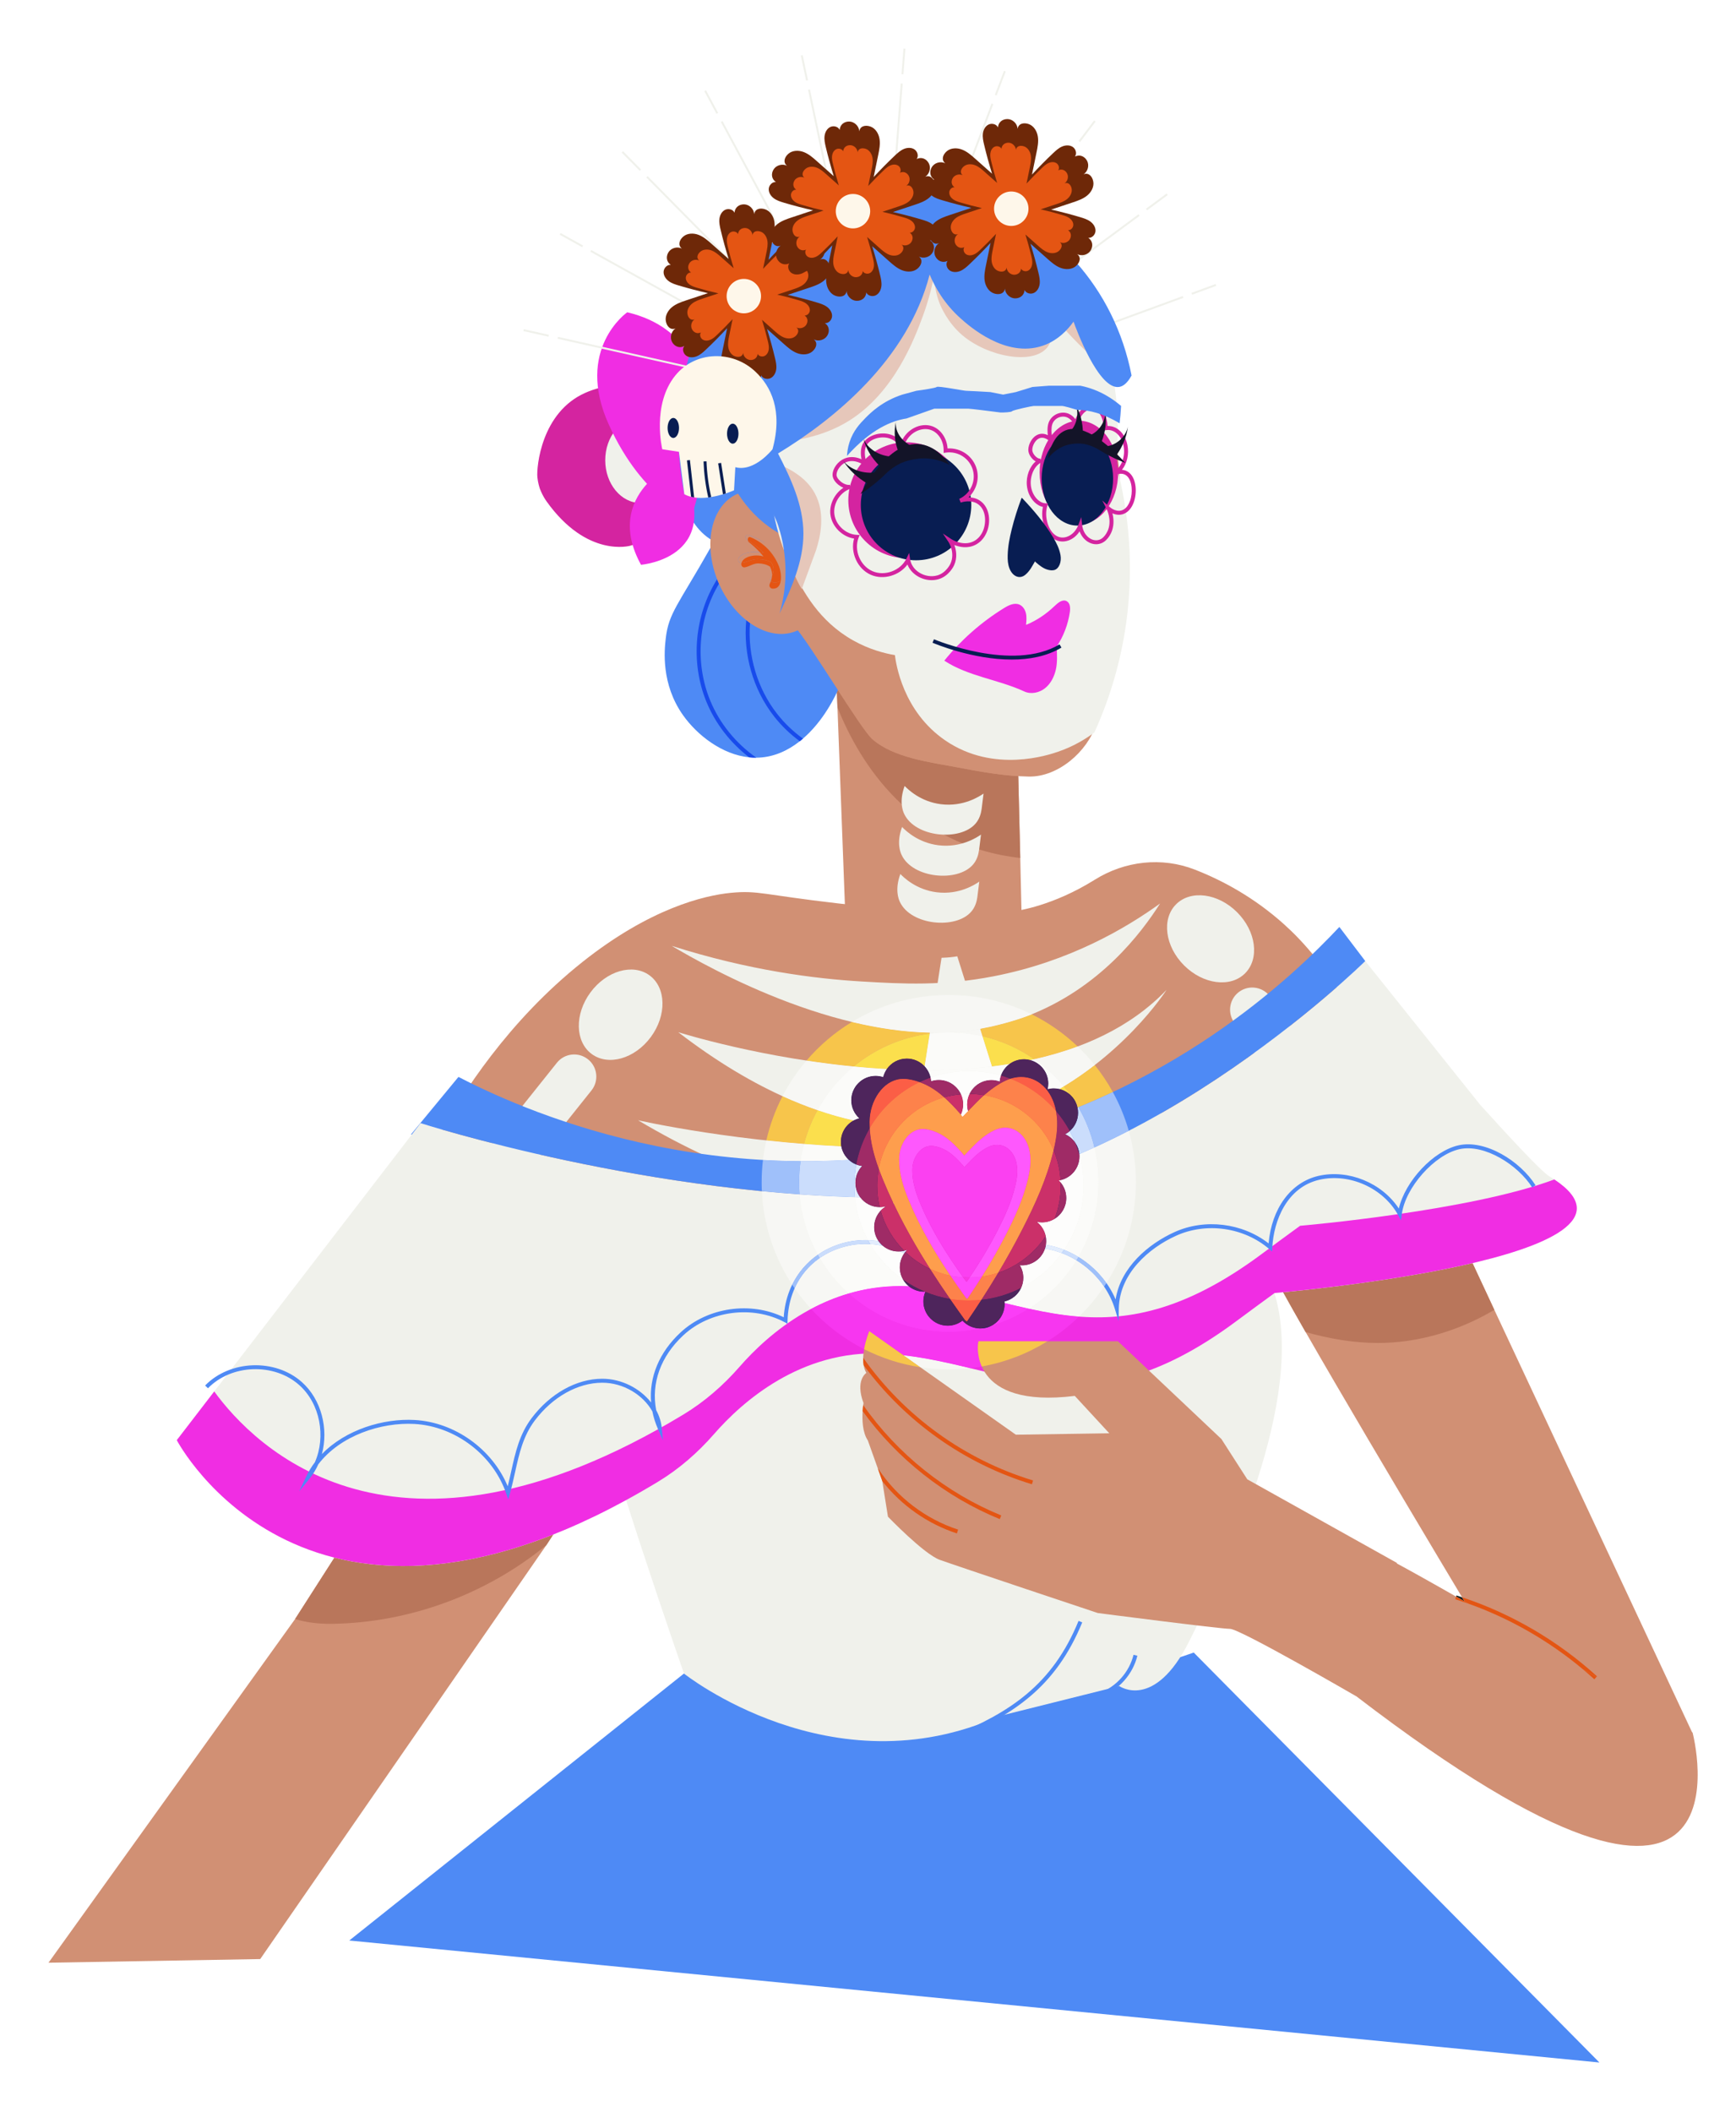 <svg width="680" height="827" viewBox="0 0 680 827" fill="none" xmlns="http://www.w3.org/2000/svg">
<g filter="url(#filter0_d_312_22153)">
<path d="M311.234 349.689C281.975 346.32 279.933 344.516 269.254 345.56C258.826 346.579 237.589 351.64 211.226 372.571C182.065 395.723 163.946 424.247 154.706 440.971C164.908 447.429 179.334 455.706 197.454 463.413C221.457 473.624 289.346 502.501 371.654 482.65C450.564 463.621 496.674 410.91 511.845 391.855C503.372 375.521 493.332 364.496 486.076 357.969C474.27 347.353 461.838 340.679 450.977 336.452C438.077 331.429 423.626 333.054 411.886 340.388C403.401 345.69 395.922 348.63 390.374 350.377C371.184 356.424 350.94 354.261 311.234 349.689Z" fill="#D19074"/>
<path d="M353.909 357.491L332.229 496.503L397.27 495.227L353.909 357.491Z" fill="#F0F1EB"/>
<path d="M385.218 393.87C384.684 394.073 374.806 397.775 363.16 399.399C315.537 406.034 260.436 374.806 246.108 366.316C276.509 375.992 302.375 379.192 320.477 380.265C336.8 381.233 352.453 382.058 372.15 378.244C402.361 372.395 424.514 359.034 437.408 349.737C430.129 361.182 413.826 382.978 385.218 393.87Z" fill="#F0F1EB"/>
<path d="M248.659 400.112C248.659 400.112 383.206 442.836 439.959 383.533C439.959 383.533 369.816 493.212 248.659 400.112Z" fill="#F0F1EB"/>
<path d="M232.935 434.604C232.935 434.604 394.259 471.241 459.377 409.427C459.377 409.427 380.273 522.184 232.935 434.604Z" fill="#F0F1EB"/>
<path d="M214.275 384.558C208.016 393.056 208.242 403.85 214.78 408.664C221.317 413.478 231.69 410.493 237.949 401.993C244.208 393.495 243.983 382.703 237.445 377.887C230.908 373.073 220.534 376.06 214.275 384.558Z" fill="#F0F1EB"/>
<path d="M156.312 482.11C152.57 479.121 151.959 473.665 154.948 469.922L201.13 412.097C204.12 408.355 209.576 407.744 213.318 410.733C217.061 413.722 217.671 419.18 214.682 422.922L168.501 480.746C165.512 484.488 160.055 485.099 156.312 482.11Z" fill="#F0F1EB"/>
<path d="M446.793 373.954C454.257 381.417 464.96 382.814 470.702 377.072C476.442 371.331 475.046 360.628 467.583 353.165C460.12 345.7 449.416 344.305 443.676 350.045C437.934 355.787 439.33 366.491 446.793 373.954Z" fill="#F0F1EB"/>
<path d="M519.553 459.968C515.576 462.636 510.188 461.574 507.521 457.597L466.299 396.138C463.63 392.16 464.692 386.772 468.671 384.105C472.648 381.437 478.035 382.498 480.703 386.475L521.925 447.934C524.593 451.913 523.532 457.3 519.553 459.968Z" fill="#F0F1EB"/>
<path d="M217.764 569.082L196.994 600.96L84.932 763.003L2 764.433L98.594 629.871L154.925 541.989C190.656 514.88 217.764 569.082 217.764 569.082Z" fill="#D19074"/>
<path d="M112.357 631.758C107.81 631.758 102.946 631.259 98.595 629.87L114.001 605.834C122.135 607.894 131.155 609.117 141.102 609.117C144.694 609.117 148.408 608.957 152.242 608.619C165.964 607.417 181.254 603.942 198.233 597.367C198.723 597.178 199.217 596.984 199.712 596.788L196.994 600.959C173.598 620.114 143.647 631.238 113.369 631.75C113.035 631.755 112.696 631.758 112.357 631.758Z" fill="#B9765B"/>
<path d="M645.932 674.503L578.119 658.735C578.119 658.735 521.633 565.012 494.416 517.52C485.623 502.203 479.89 491.685 480.077 490.691C488.481 445.872 546.365 461.749 546.365 461.749L568.332 508.821L645.932 674.503Z" fill="#D19074"/>
<path d="M522.753 521.792C513.096 521.792 503.638 520.127 494.415 517.52C490.951 511.485 487.962 506.195 485.622 501.938C496.48 500.894 531.289 497.219 559.798 490.536L568.331 508.82C557.752 515.112 545.945 519.369 533.734 521.047C530.048 521.556 526.386 521.792 522.753 521.792Z" fill="#B9765B"/>
<path d="M250.905 651.221L119.811 755.741L609.5 803.5L450.593 643.002C428.261 650.816 397.651 658.952 360.663 661.48C314.764 664.618 276.702 657.916 250.905 651.221Z" fill="#4E8AF5"/>
<path d="M219.544 550.276C216.963 553.385 250.905 651.221 250.905 651.221C250.905 651.221 308.727 697.282 374.39 667.88L421.432 656.12C421.432 656.12 435.152 665.92 448.873 638.48C462.594 611.039 494.935 543.416 482.194 502.254C469.454 461.092 262.665 498.335 219.544 550.276Z" fill="#F0F1EB"/>
<path d="M355.836 677.458L355.25 676.019C378.674 666.509 395.247 655.594 405.475 630.602L406.914 631.191C396.479 656.686 379.632 667.797 355.836 677.458Z" fill="#4E8AF5"/>
<path d="M414.306 660.243L413.761 658.791C420.275 656.348 425.352 650.636 427.008 643.88L428.516 644.25C426.739 651.497 421.294 657.626 414.306 660.243Z" fill="#4E8AF5"/>
<path d="M383.23 357.552C379.018 361.437 367.997 370.471 352.35 370.974C331.421 371.628 317.347 356.526 314.052 352.838C313.046 326.192 312.043 299.568 311.039 272.944C310.385 255.946 309.751 238.945 309.119 221.945C310.472 220.57 313.637 217.536 318.285 214.613C324.547 210.684 333.474 206.952 344.319 207.738C353.18 208.392 360.534 211.841 366.251 215.901C368.825 217.69 371.073 219.632 372.973 221.465C376.792 225.153 379.192 228.492 380.152 229.823L382.641 331.911L382.75 336.82L383.23 357.552Z" fill="#D19074"/>
<path d="M382.641 331.911C340.107 327.174 319.834 295.052 311.039 272.944C310.965 270.994 310.89 269.046 310.815 267.096C310.957 266.8 311.1 266.5 311.238 266.2C317.07 275.178 322.529 283.461 324.626 285.319C333.073 292.806 347.693 294.451 358.508 296.522C366.175 297.99 374.023 299.385 381.859 299.874L382.641 331.911Z" fill="#B9765B"/>
<path d="M337.352 303.713C335.124 309.756 336.634 313.517 337.17 314.656C341.489 323.833 359.088 325.472 365.132 318.44C366.684 316.634 367.274 314.488 367.504 312.761C367.757 310.738 368.009 308.715 368.262 306.694C366.764 307.743 360.376 311.965 351.579 310.864C343.623 309.868 338.734 305.147 337.352 303.713Z" fill="#F0F1EB"/>
<path d="M336.348 319.778C334.12 325.821 335.63 329.582 336.166 330.721C340.485 339.898 358.083 341.537 364.128 334.505C365.68 332.699 366.27 330.553 366.5 328.826C366.752 326.803 367.005 324.782 367.258 322.759C365.76 323.808 359.371 328.03 350.575 326.93C342.618 325.933 337.729 321.213 336.348 319.778Z" fill="#F0F1EB"/>
<path d="M335.678 338.187C333.45 344.229 334.96 347.991 335.496 349.13C339.815 358.305 357.415 359.944 363.458 352.913C365.01 351.108 365.6 348.962 365.83 347.233C366.082 345.212 366.335 343.19 366.588 341.167C365.091 342.215 358.701 346.439 349.905 345.338C341.948 344.342 337.06 339.621 335.678 338.187Z" fill="#F0F1EB"/>
<path d="M589.775 456.475C586.527 454.525 572.272 439.029 562.732 428.466L517.774 372.271C517.774 372.271 423.992 464.923 331.339 464.923C238.685 464.923 147.747 435.723 147.747 435.723L52.249 559.836C52.249 559.836 103.877 658.879 240.711 576.145C249.012 571.126 256.366 564.709 262.743 557.402C273.633 544.921 296.65 524.357 329.078 525.938C375.406 528.199 405.913 558.707 466.928 513.509C472.172 509.625 477.28 505.876 482.258 502.249C484.925 502.019 642.778 488.275 589.775 456.475Z" fill="#F0F1EB"/>
<path d="M482.25 502.249C477.279 505.869 472.168 509.628 466.933 513.512C405.911 558.704 375.4 528.193 329.074 525.94C296.652 524.355 273.629 544.924 262.739 557.399C256.369 564.715 249.005 571.132 240.71 576.15C103.876 658.874 52.253 559.838 52.253 559.838L66.918 540.776C82.36 562.029 137.23 618.421 250.699 549.802C258.995 544.784 266.358 538.368 272.728 531.067C283.618 518.592 306.641 498.023 339.063 499.608C385.389 501.861 415.9 532.372 476.922 487.18C482.157 483.296 487.268 479.537 492.239 475.917C493.948 475.761 558.885 470.107 591.835 457.772C638.456 488.656 484.891 502.016 482.25 502.249Z" fill="#F02DE3"/>
<path d="M182.078 583.038L181.272 580.691C176.075 565.572 161.297 554.39 145.334 553.496C132.311 552.786 116.31 558.002 107.68 569.296C106.791 571.292 105.651 573.178 104.255 574.894L100.2 579.873L102.951 574.071C103.896 572.077 105.038 570.217 106.344 568.493C110.72 558.494 108.448 545.609 100.201 538.263C90.357 529.492 73.654 530.082 64.459 539.528L63.346 538.444C73.097 528.43 90.803 527.804 101.235 537.102C108.948 543.975 111.729 555.418 109.091 565.295C118.42 555.683 133.187 551.263 145.42 551.946C161.186 552.827 175.841 563.375 181.878 577.911C182.382 575.922 182.824 573.939 183.252 572.006C184.904 564.57 186.464 557.546 191.262 551.191C198.531 541.559 208.862 535.808 218.898 535.803H218.907C226.504 535.803 233.689 539.568 238.042 545.092C237.208 535.196 241.209 525.424 249.609 517.64C260.221 507.811 277.012 505.415 289.99 511.735C290.902 497.028 300.481 485.543 314.677 482.297C329.11 478.991 345.096 486.088 352.482 498.872C359.505 487.04 376.965 481.875 390.33 483.057C403.205 484.193 414.942 492.923 419.993 504.755C421.942 492.181 432.874 482.981 443.092 478.37C455.021 472.987 469.623 474.802 479.923 482.818C481.085 469.17 488.633 458.872 499.439 456.382C511.176 453.68 524.334 459.123 530.926 469.164C533.421 458.463 544.407 446.613 554.319 444.409C564.908 442.057 578.465 450.595 584.476 460.052L583.166 460.887C577.555 452.057 564.462 443.744 554.656 445.925C544.825 448.112 533.438 460.981 532.091 471.423L531.785 473.784L530.639 471.699C524.821 461.118 511.565 455.179 499.789 457.895C487.022 460.839 481.888 474.017 481.37 484.408L481.294 485.985L480.092 484.96C470.201 476.518 455.588 474.438 443.732 479.787C433.008 484.623 421.472 494.66 421.243 508.328L421.161 513.246L419.724 508.542C415.781 495.633 403.636 485.79 390.193 484.606C376.875 483.434 359.36 488.719 353.17 500.837L352.482 502.181L351.789 500.842C345.065 487.877 329.26 480.554 315.023 483.812C300.936 487.032 291.919 498.215 291.489 512.996L291.452 514.25L290.346 513.66C277.793 506.955 261.105 509.109 250.666 518.782C241.752 527.04 238.014 537.623 240.029 548.101C241.217 550.286 241.985 552.655 242.218 555.114L242.673 559.912L240.734 555.499C239.729 553.217 238.999 550.905 238.536 548.587C234.885 542.073 227.158 537.357 218.909 537.357H218.898C209.347 537.362 199.479 542.882 192.502 552.125C187.907 558.213 186.383 565.076 184.769 572.344C184.169 575.046 183.548 577.843 182.754 580.65L182.078 583.038Z" fill="#4E8AF5"/>
<path d="M517.78 372.267C517.78 372.267 423.994 464.918 331.342 464.918C238.691 464.918 147.748 435.728 147.748 435.728L144.268 440.249L144.004 440.124C150.195 432.627 156.387 425.128 162.578 417.631C184.097 428.742 263.809 466.618 363.379 443.003C441.044 424.581 489.161 378.622 507.635 358.913C511.017 363.364 514.398 367.816 517.78 372.267Z" fill="#4E8AF5"/>
<path d="M526.765 606.454C530.5 607.388 645.997 674.36 645.997 674.36C645.997 674.36 674.664 782.997 514.355 660.182L526.765 606.454Z" fill="#D19074"/>
<path d="M530.109 607.867L531.36 615.294C533.914 630.471 528.885 645.936 517.893 656.706L514.346 660.18C514.346 660.18 468.75 633.724 464.804 633.724C460.874 633.724 413.01 627.525 413.01 627.525C413.01 627.525 357.27 608.945 351.087 606.693C344.888 604.44 330.814 589.805 330.814 589.805L328.592 575.886L328.561 575.731L326.945 571.195L322.937 559.963C320.778 556.747 320.685 551.729 320.902 548.482V548.467C320.964 547.488 321.058 546.664 321.12 546.121V546.106C321.197 545.608 321.244 545.329 321.244 545.329C317.873 536.319 322.362 533.506 322.362 533.506C321.834 532.621 321.492 531.611 321.306 530.524C321.135 529.591 321.089 528.597 321.12 527.603V527.587C321.259 522.492 323.497 517.179 323.497 517.179L380.914 557.71L417.515 557.151L404 542.517C362.909 547.581 365.721 522.803 366.28 521.125H420.902L461.433 559.403L471.562 575.171L530.109 607.867Z" fill="#D19074"/>
<path d="M387.206 577.113C360.89 569.128 337.587 552.629 321.306 530.523C321.168 529.765 321.11 528.968 321.11 528.162C321.11 527.975 321.113 527.789 321.12 527.602C337.261 550.455 360.89 567.512 387.657 575.622L387.206 577.113Z" fill="#E45513"/>
<path d="M374.607 590.753C353.324 582.069 334.371 567.124 320.902 548.482V548.467C320.964 547.488 321.058 546.664 321.12 546.121C334.48 565.214 353.619 580.516 375.198 589.324L374.607 590.753Z" fill="#E45513"/>
<path d="M357.814 596.362C346.287 592.586 336.064 585.393 328.592 575.886L328.561 575.731L326.945 571.195L327.054 571.117C334.464 582.271 345.556 590.722 358.295 594.87L357.814 596.362Z" fill="#E45513"/>
<path d="M556.632 622.936C555.518 622.301 554.426 621.682 553.351 621.071L553.483 620.649C554.219 620.878 554.955 621.116 555.687 621.359C556.004 621.887 556.319 622.414 556.632 622.936Z" fill="#182021"/>
<path d="M608.313 652.577C606.557 651.565 604.768 650.534 602.961 649.493C589.736 638.424 574.505 629.691 558.37 623.926C557.788 623.593 557.205 623.262 556.632 622.936C556.32 622.414 556.004 621.887 555.688 621.359C575.099 627.781 593.334 638.452 608.554 652.313L608.313 652.577Z" fill="#E45513"/>
<path d="M607.507 653.462C606.019 652.108 604.503 650.784 602.96 649.493C604.767 650.534 606.556 651.565 608.312 652.577L607.507 653.462ZM558.369 623.926C556.597 623.291 554.812 622.694 553.018 622.132L553.35 621.072C554.425 621.682 555.517 622.302 556.631 622.936C557.204 623.262 557.787 623.593 558.369 623.926Z" fill="#E45513"/>
<path d="M405.831 448.763C405.831 444.9 403.527 441.578 400.221 440.082C403.234 438.479 405.287 435.311 405.287 431.662C405.287 426.396 401.018 422.127 395.753 422.127C394.922 422.127 394.121 422.245 393.353 422.444C393.518 421.741 393.614 421.013 393.614 420.259C393.614 414.995 389.345 410.725 384.08 410.725C379.089 410.725 375 414.563 374.587 419.447C373.582 419.086 372.503 418.88 371.374 418.88C366.109 418.88 361.84 423.147 361.84 428.414C361.84 433.679 366.109 437.948 371.374 437.948C376.365 437.948 380.454 434.111 380.868 429.228C381.873 429.588 382.951 429.795 384.08 429.795C384.911 429.795 385.713 429.677 386.48 429.478C386.316 430.18 386.219 430.909 386.219 431.662C386.219 435.526 388.523 438.846 391.828 440.343C388.815 441.945 386.762 445.114 386.762 448.763C386.762 451.468 387.893 453.902 389.699 455.638C385.118 456.334 381.604 460.276 381.604 465.052C381.604 468.109 383.049 470.823 385.286 472.568C384.633 472.426 383.959 472.349 383.266 472.349C378 472.349 373.732 476.616 373.732 481.883C373.732 483.674 374.234 485.344 375.095 486.776C374.834 486.755 374.573 486.736 374.307 486.736C369.042 486.736 364.773 491.005 364.773 496.27C364.773 496.619 364.795 496.964 364.831 497.303C363.488 497.614 362.256 498.207 361.195 499.018C359.455 497.144 356.978 495.965 354.219 495.965C354.055 495.965 353.897 495.982 353.735 495.99C354.24 494.828 354.523 493.546 354.523 492.198C354.523 486.933 350.256 482.664 344.989 482.664C343.779 482.664 342.626 482.899 341.561 483.31C343.358 481.577 344.48 479.148 344.48 476.453C344.48 471.188 340.211 466.919 334.946 466.919C334.108 466.919 333.3 467.037 332.527 467.241C335.294 465.572 337.15 462.546 337.15 459.08C337.15 454.221 333.513 450.22 328.817 449.629C330.444 447.918 331.449 445.611 331.449 443.063C331.449 440.264 330.235 437.755 328.315 436.01C331.725 435.153 334.4 432.465 335.238 429.046C336.171 429.352 337.167 429.523 338.203 429.523C339.26 429.523 340.274 429.344 341.225 429.026C341.561 433.988 345.68 437.91 350.726 437.91C355.993 437.91 360.262 433.643 360.262 428.377C360.262 423.112 355.993 418.843 350.726 418.843C349.67 418.843 348.655 419.021 347.705 419.34C347.369 414.378 343.249 410.454 338.203 410.454C333.721 410.454 329.973 413.55 328.952 417.718C328.019 417.412 327.023 417.241 325.987 417.241C320.722 417.241 316.453 421.51 316.453 426.775C316.453 429.574 317.666 432.083 319.586 433.828C315.449 434.867 312.381 438.602 312.381 443.063C312.381 447.921 316.016 451.922 320.714 452.513C319.086 454.224 318.081 456.532 318.081 459.08C318.081 464.345 322.35 468.614 327.616 468.614C328.454 468.614 329.261 468.494 330.035 468.293C327.268 469.961 325.412 472.987 325.412 476.453C325.412 481.72 329.679 485.987 334.946 485.987C336.156 485.987 337.309 485.752 338.374 485.342C336.577 487.076 335.455 489.504 335.455 492.198C335.455 497.464 339.724 501.732 344.989 501.732C345.152 501.732 345.312 501.716 345.474 501.709C344.969 502.871 344.685 504.152 344.685 505.501C344.685 510.766 348.954 515.035 354.219 515.035C356.397 515.035 358.396 514.297 360.001 513.068C361.742 514.941 364.219 516.121 366.978 516.121C372.244 516.121 376.512 511.852 376.512 506.585C376.512 506.237 376.491 505.892 376.454 505.554C380.684 504.578 383.843 500.797 383.843 496.27C383.843 494.479 383.339 492.809 382.479 491.378C382.74 491.398 383.001 491.417 383.266 491.417C388.531 491.417 392.8 487.148 392.8 481.883C392.8 478.825 391.355 476.111 389.118 474.367C389.771 474.508 390.445 474.586 391.138 474.586C396.404 474.586 400.672 470.317 400.672 465.052C400.672 462.349 399.542 459.913 397.734 458.178C402.315 457.483 405.831 453.539 405.831 448.763Z" fill="#081D52"/>
<path d="M360.013 433.301C363.145 430.138 365.829 427.067 368.848 424.487C371.335 422.36 374.074 420.423 376.954 419.08C385.899 414.915 394.627 420.331 396.631 431.002C397.631 436.331 396.838 441.51 395.612 446.633C393.004 457.544 388.446 467.499 383.467 477.221C377.023 489.809 369.705 501.744 361.761 513.357C361.455 513.141 361.166 513.032 361.006 512.81C348.708 495.734 337.218 478.055 328.968 458.035C325.994 450.819 323.586 443.368 323.638 435.242C323.692 426.916 328.892 419.194 335.674 418.474C338.662 418.159 341.974 419.108 344.838 420.351C350.423 422.776 354.846 427.255 359.031 431.971C359.392 432.377 359.688 432.857 360.013 433.301Z" fill="#F24040"/>
<path d="M360.667 448.471C362.858 446.256 364.738 444.106 366.85 442.299C368.592 440.811 370.509 439.455 372.525 438.516C378.786 435.6 384.896 439.391 386.299 446.862C386.999 450.592 386.443 454.216 385.586 457.803C383.76 465.44 380.569 472.408 377.085 479.215C372.574 488.025 367.452 496.382 361.89 504.51C361.676 504.358 361.474 504.283 361.362 504.128C352.754 492.173 344.71 479.798 338.935 465.784C336.854 460.732 335.168 455.518 335.204 449.829C335.241 444 338.882 438.596 343.628 438.092C345.721 437.872 348.039 438.535 350.044 439.407C353.953 441.103 357.049 444.238 359.979 447.539C360.232 447.824 360.439 448.159 360.667 448.471Z" fill="#F02DE3"/>
<path d="M360.716 452.981C362.47 451.209 363.972 449.489 365.662 448.044C367.056 446.853 368.589 445.768 370.203 445.018C375.212 442.684 380.099 445.717 381.222 451.693C381.782 454.678 381.337 457.578 380.651 460.446C379.19 466.557 376.638 472.131 373.849 477.576C370.24 484.625 366.144 491.309 361.695 497.812C361.522 497.69 361.362 497.631 361.272 497.505C354.385 487.943 347.951 478.042 343.33 466.831C341.665 462.79 340.317 458.619 340.346 454.067C340.376 449.405 343.287 445.08 347.085 444.678C348.758 444.501 350.613 445.032 352.218 445.729C355.345 447.087 357.822 449.594 360.166 452.235C360.368 452.462 360.534 452.731 360.716 452.981Z" fill="#D424A0"/>
<path d="M296.198 463.622C291.229 463.267 286.307 462.847 281.431 462.37C281.431 462.369 281.431 462.369 281.431 462.366C286.307 462.842 291.229 463.262 296.197 463.618C296.198 463.619 296.198 463.621 296.198 463.622Z" fill="#F7C54B"/>
<path d="M411.696 445.263C411.696 445.261 411.696 445.261 411.696 445.26C416.264 443.18 420.744 440.995 425.142 438.727C425.142 438.729 425.142 438.727 425.142 438.73C420.746 440.999 416.265 443.183 411.696 445.263Z" fill="#F7F7F4"/>
<path d="M354.641 532.131C350.849 532.131 347.122 531.842 343.483 531.288L336.812 526.577C339.77 526.916 342.669 527.354 345.526 527.859C351.517 528.918 357.313 530.278 363.036 531.656C360.281 531.97 357.48 532.131 354.641 532.131Z" fill="#F7F7F4"/>
<path d="M363.035 531.656C357.312 530.278 351.516 528.918 345.526 527.859C351.518 528.918 357.312 530.276 363.038 531.654C363.037 531.656 363.038 531.656 363.035 531.656ZM405.64 511.477C398.949 510.961 392.468 509.793 386.018 508.379C393.584 503.577 399.972 497.094 404.659 489.45C408.935 492.063 412.661 495.586 415.476 499.728C412.611 503.983 409.31 507.921 405.64 511.477ZM300.7 508.462C298.373 505.932 296.223 503.242 294.264 500.403C296.424 495.575 299.77 491.533 304.081 488.55C307.138 493.74 310.969 498.417 315.418 502.423C310.126 503.975 305.212 506.061 300.7 508.462ZM293.298 498.965C286.346 488.361 282.071 475.841 281.431 462.37C286.307 462.847 291.229 463.267 296.198 463.622C296.887 472.143 299.396 480.149 303.337 487.25C299.037 490.239 295.611 494.241 293.298 498.965ZM416.394 498.331C413.497 494.233 409.737 490.739 405.451 488.121C410.427 479.504 413.276 469.502 413.276 458.838C413.276 454.165 412.729 449.621 411.696 445.263C416.265 443.183 420.745 440.999 425.142 438.73C426.961 445.118 427.935 451.865 427.935 458.838C427.935 473.38 423.698 486.934 416.394 498.331Z" fill="#F7F7F4"/>
<path d="M363.039 531.654C357.313 530.276 351.518 528.919 345.526 527.859C342.669 527.354 339.771 526.916 336.813 526.577L323.497 517.179C323.497 517.179 322.144 520.391 321.478 524.216C313.634 520.23 306.603 514.873 300.701 508.462C305.213 506.062 310.126 503.975 315.419 502.423C325.809 511.779 339.561 517.472 354.641 517.472C358.964 517.472 363.176 517.005 367.232 516.118C368.722 516.079 370.126 515.698 371.371 515.05C376.595 513.498 381.517 511.236 386.019 508.38C392.469 509.793 398.95 510.961 405.641 511.477C401.888 515.114 397.749 518.352 393.291 521.125H366.281C366.054 521.803 365.459 526.264 367.552 530.997C366.064 531.261 364.557 531.482 363.039 531.654Z" fill="#F736F0"/>
<path d="M294.265 500.404C293.939 499.928 293.616 499.448 293.299 498.965C295.612 494.241 299.038 490.239 303.338 487.25C303.58 487.687 303.83 488.122 304.082 488.55C299.771 491.533 296.424 495.575 294.265 500.404ZM415.477 499.728C412.662 495.586 408.936 492.063 404.659 489.45C404.93 489.012 405.194 488.568 405.452 488.122C409.738 490.739 413.497 494.233 416.395 498.331C416.093 498.802 415.789 499.265 415.477 499.728Z" fill="#9FC0FA"/>
<path d="M297.93 443.882C292.819 443.475 287.884 443.005 283.175 442.495C284.564 436.399 286.714 430.587 289.518 425.173C294.18 427.292 298.75 429.11 303.215 430.645C300.944 434.779 299.156 439.217 297.93 443.882ZM405.416 429.494C405.16 429.054 404.899 428.614 404.632 428.181C404.138 426.918 403.381 425.787 402.429 424.855C401.564 423.642 400.655 422.462 399.704 421.321C404.088 418.664 408.129 415.841 411.821 412.983C414.472 416.284 416.844 419.821 418.899 423.556C414.551 425.607 410.054 427.592 405.416 429.494ZM317.383 413.559C310.97 412.93 304.776 412.135 298.901 411.243C303.976 405.304 309.984 400.187 316.698 396.116C326.676 398.512 336.998 400.092 347.232 400.294L347.173 400.673C335.943 402.101 325.701 406.707 317.383 413.559ZM388.136 410.705C382.096 406.494 375.228 403.392 367.823 401.69L366.911 398.798C376.856 397.007 384.742 394.05 385.217 393.87C385.859 393.625 386.498 393.374 387.127 393.12C393.76 396.404 399.825 400.664 405.134 405.711C399.65 407.751 393.964 409.396 388.136 410.705Z" fill="#F7C54B"/>
<path d="M367.823 401.69C363.585 400.716 359.173 400.202 354.64 400.202C354.556 400.202 354.469 400.202 354.385 400.204C357.331 400.065 360.259 399.803 363.16 399.399C364.435 399.22 365.689 399.018 366.911 398.798L367.823 401.69ZM347.174 400.673L347.233 400.294C347.972 400.309 348.715 400.316 349.453 400.316C350.031 400.316 350.61 400.311 351.188 400.303C349.837 400.381 348.499 400.505 347.174 400.673Z" fill="#F7F7F4"/>
<path d="M349.454 400.315C348.716 400.315 347.973 400.309 347.234 400.294C336.999 400.092 326.677 398.512 316.699 396.116C327.766 389.407 340.754 385.543 354.641 385.543C366.308 385.543 377.338 388.269 387.128 393.12C386.499 393.374 385.86 393.624 385.219 393.87C384.743 394.05 376.858 397.006 366.912 398.798C365.689 399.018 364.436 399.22 363.16 399.399C360.26 399.803 357.331 400.065 354.386 400.204C353.314 400.207 352.247 400.241 351.189 400.303C350.611 400.311 350.031 400.315 349.454 400.315Z" fill="#F7F7F4"/>
<path d="M303.216 430.645C298.751 429.11 294.181 427.292 289.519 425.173C292.113 420.163 295.268 415.493 298.902 411.243C304.777 412.135 310.971 412.93 317.384 413.559C311.644 418.287 306.822 424.081 303.216 430.645ZM399.705 421.321C396.344 417.289 392.451 413.715 388.137 410.705C393.964 409.396 399.65 407.751 405.134 405.711C407.522 407.982 409.756 410.41 411.822 412.983C408.129 415.841 404.089 418.664 399.705 421.321Z" fill="#F7F7F4"/>
<path d="M296.579 450.607C291.57 450.576 286.67 450.416 281.857 450.14C282.163 447.545 282.605 444.999 283.175 442.495C287.884 443.005 292.819 443.475 297.93 443.882C297.352 446.077 296.9 448.321 296.579 450.607Z" fill="#F7F7F4"/>
<path d="M296.197 463.618C291.229 463.262 286.307 462.843 281.431 462.366C281.375 461.196 281.347 460.02 281.347 458.838C281.347 455.895 281.521 452.99 281.858 450.14C286.671 450.416 291.57 450.576 296.579 450.607C296.201 453.296 296.006 456.045 296.006 458.838C296.006 460.446 296.071 462.041 296.197 463.618ZM411.696 445.26C410.366 439.65 408.229 434.351 405.417 429.493C410.054 427.592 414.551 425.607 418.9 423.556C421.517 428.314 423.624 433.397 425.142 438.728C420.744 440.996 416.263 443.18 411.696 445.26Z" fill="#9FC0FA"/>
<path d="M343.483 531.287C335.674 530.094 328.271 527.669 321.478 524.216C322.144 520.391 323.497 517.178 323.497 517.178L336.812 526.577L343.483 531.287ZM367.552 530.997C365.459 526.263 366.054 521.803 366.281 521.124H393.29C385.554 525.934 376.856 529.344 367.552 530.997Z" fill="#F7C54B"/>
<path d="M367.231 516.117C368.63 515.811 370.011 515.454 371.37 515.05C370.126 515.698 368.721 516.078 367.231 516.117ZM404.632 428.18C403.935 427.045 403.2 425.937 402.429 424.854C403.382 425.786 404.138 426.917 404.632 428.18Z" fill="#27215A"/>
<path d="M305.628 464.215C302.471 464.044 299.328 463.846 296.198 463.623C296.198 463.621 296.198 463.62 296.196 463.618C299.316 463.84 302.449 464.038 305.595 464.207C305.603 464.208 305.62 464.213 305.628 464.215Z" fill="#FBDF4D"/>
<path d="M317.837 464.723C313.755 464.603 309.68 464.432 305.628 464.215C305.621 464.213 305.603 464.208 305.596 464.207C309.658 464.426 313.742 464.598 317.837 464.718C317.837 464.72 317.837 464.721 317.837 464.723Z" fill="#FBFBF9"/>
<path d="M315.418 502.423C310.969 498.416 307.138 493.74 304.081 488.55C307.239 486.366 310.915 484.75 315.022 483.812C317.298 483.291 319.614 483.04 321.928 483.04C322.572 483.04 323.219 483.06 323.862 483.099C327.13 488.615 331.544 493.371 336.775 497.041C337.356 498.022 338.104 498.89 338.985 499.605C337.822 499.549 336.672 499.521 335.533 499.521C328.326 499.521 321.612 500.607 315.418 502.423ZM303.337 487.25C299.395 480.149 296.886 472.143 296.198 463.622C299.329 463.846 302.471 464.043 305.628 464.214C309.68 464.432 313.755 464.603 317.837 464.722C318.435 470.747 320.223 476.42 322.962 481.506C322.61 481.495 322.258 481.489 321.906 481.489C319.484 481.489 317.059 481.752 314.676 482.297C310.452 483.263 306.636 484.958 303.337 487.25Z" fill="#FBFBF9"/>
<path d="M354.641 517.472C339.561 517.472 325.809 511.778 315.419 502.423C321.613 500.607 328.327 499.521 335.534 499.521C336.673 499.521 337.822 499.549 338.986 499.605C340.625 500.935 342.714 501.732 344.99 501.732C345.085 501.732 345.178 501.727 345.271 501.721C345.326 501.744 345.383 501.767 345.439 501.791C344.956 502.931 344.686 504.183 344.686 505.501C344.686 510.765 348.955 515.034 354.22 515.034C356.398 515.034 358.397 514.297 360.002 513.068C361.743 514.941 364.22 516.12 366.979 516.12C367.064 516.12 367.148 516.119 367.232 516.117C363.176 517.004 358.964 517.472 354.641 517.472Z" fill="#FB3DF7"/>
<path d="M304.082 488.551C303.83 488.122 303.58 487.687 303.338 487.25C306.638 484.959 310.453 483.264 314.677 482.298C317.06 481.752 319.485 481.49 321.907 481.49C322.26 481.49 322.611 481.496 322.963 481.507C323.252 482.044 323.554 482.576 323.863 483.099C323.22 483.06 322.574 483.04 321.929 483.04C319.616 483.04 317.299 483.292 315.023 483.812C310.916 484.751 307.24 486.366 304.082 488.551Z" fill="#CBDDFC"/>
<path d="M405.79 447.873C405.79 447.871 405.79 447.87 405.79 447.868C407.772 447.02 409.741 446.15 411.697 445.26C411.697 445.262 411.697 445.262 411.697 445.263C409.742 446.153 407.772 447.025 405.79 447.873Z" fill="#FBFBF9"/>
<path d="M386.018 508.379C382.845 507.683 379.681 506.928 376.502 506.161C376.493 505.957 376.476 505.754 376.454 505.554C379.35 504.886 381.744 502.902 382.965 500.265C389.299 497.029 394.761 492.336 398.912 486.627C400.91 487.387 402.833 488.336 404.658 489.45C399.971 497.095 393.583 503.577 386.018 508.379ZM405.45 488.122C403.659 487.028 401.778 486.088 399.827 485.319C404.658 478.154 407.478 469.521 407.478 460.231C407.478 456.004 406.894 451.914 405.803 448.035C405.798 447.98 405.794 447.927 405.789 447.873C407.771 447.025 409.741 446.153 411.696 445.263C412.729 449.621 413.276 454.165 413.276 458.838C413.276 469.503 410.426 479.504 405.45 488.122Z" fill="#FBFBF9"/>
<path d="M371.37 515.05C374.426 513.462 376.512 510.268 376.512 506.585C376.512 506.444 376.509 506.302 376.503 506.161C379.681 506.928 382.846 507.683 386.018 508.379C381.516 511.236 376.595 513.498 371.37 515.05Z" fill="#FB3DF7"/>
<path d="M404.66 489.45C402.834 488.336 400.911 487.387 398.913 486.627C399.225 486.197 399.531 485.76 399.828 485.319C401.779 486.088 403.661 487.028 405.452 488.122C405.194 488.568 404.93 489.012 404.66 489.45Z" fill="#CBDDFC"/>
<path d="M312.545 444.829C307.55 444.582 302.658 444.259 297.931 443.882C299.156 439.216 300.944 434.778 303.216 430.644C308.063 432.31 312.778 433.642 317.388 434.682C314.407 436.291 312.381 439.437 312.381 443.063C312.381 443.667 312.437 444.258 312.545 444.829ZM402.429 424.854C401.204 423.652 399.656 422.779 397.927 422.376C398.525 422.027 399.119 421.674 399.705 421.32C400.655 422.462 401.564 423.641 402.429 424.854ZM330.373 414.562C325.973 414.315 321.628 413.973 317.384 413.559C325.701 406.706 335.944 402.1 347.174 400.672L345.175 413.492C343.436 411.623 340.958 410.453 338.204 410.453C334.956 410.453 332.092 412.081 330.373 414.562ZM371.549 413.528L367.823 401.69C375.229 403.391 382.097 406.493 388.137 410.705C387.612 410.823 387.087 410.938 386.56 411.051C385.77 410.838 384.938 410.725 384.081 410.725C381.979 410.725 380.036 411.405 378.46 412.56C376.167 412.928 373.867 413.248 371.549 413.528Z" fill="#FBDF4D"/>
<path d="M346.319 414.999C345.988 414.458 345.603 413.953 345.174 413.492L347.173 400.672C348.498 400.505 349.836 400.38 351.187 400.303C352.253 400.286 353.322 400.252 354.385 400.203C354.468 400.202 354.555 400.202 354.639 400.202C359.173 400.202 363.585 400.716 367.822 401.69L371.548 413.528C363.19 414.533 354.714 414.977 346.319 414.999Z" fill="#FBFBF9"/>
<path d="M351.188 400.303C352.246 400.241 353.314 400.206 354.386 400.203C353.323 400.251 352.254 400.286 351.188 400.303Z" fill="#FBFBF9"/>
<path d="M317.389 434.682C312.778 433.643 308.063 432.31 303.216 430.645C306.822 424.081 311.644 418.287 317.384 413.559C321.628 413.974 325.973 414.316 330.373 414.563C329.72 415.506 329.234 416.57 328.953 417.718C328.019 417.412 327.023 417.241 325.987 417.241C320.722 417.241 316.453 421.51 316.453 426.775C316.453 429.574 317.667 432.083 319.587 433.828C318.813 434.022 318.075 434.311 317.389 434.682ZM393.354 422.444C393.519 421.742 393.615 421.013 393.615 420.26C393.615 415.852 390.623 412.142 386.56 411.052C387.087 410.938 387.612 410.823 388.137 410.705C392.451 413.715 396.344 417.289 399.705 421.321C399.119 421.675 398.526 422.027 397.927 422.377C397.23 422.214 396.501 422.127 395.754 422.127C394.923 422.127 394.121 422.245 393.354 422.444ZM347.494 417.884C347.261 416.85 346.859 415.877 346.32 414.999C354.715 414.978 363.191 414.533 371.549 413.528C373.867 413.249 376.167 412.928 378.46 412.56C376.929 413.682 375.743 415.253 375.097 417.078C371.115 415.921 366.904 415.301 362.548 415.301C357.267 415.301 352.2 416.213 347.494 417.884Z" fill="#FBFBF9"/>
<path d="M298.299 450.612C297.726 450.612 297.148 450.61 296.579 450.607C296.901 448.32 297.353 446.077 297.931 443.882C302.658 444.259 307.55 444.583 312.545 444.83C312.933 446.897 313.989 448.727 315.479 450.091C309.641 450.446 303.915 450.612 298.299 450.612Z" fill="#FBFBF9"/>
<path d="M405.072 429.635C404.965 429.135 404.818 428.648 404.633 428.181C404.9 428.614 405.161 429.054 405.417 429.493C405.299 429.542 405.19 429.587 405.072 429.635Z" fill="#FBDF4D"/>
<path d="M317.838 464.718C313.743 464.598 309.659 464.425 305.597 464.206C302.451 464.037 299.317 463.84 296.198 463.618C296.072 462.041 296.007 460.445 296.007 458.837C296.007 456.044 296.203 453.296 296.58 450.607C297.149 450.61 297.727 450.612 298.3 450.612C303.916 450.612 309.642 450.445 315.48 450.091C316.324 450.862 317.307 451.483 318.385 451.913C317.88 454.609 317.618 457.388 317.618 460.231C317.618 461.746 317.692 463.242 317.838 464.718ZM405.791 447.868C405.643 446.29 405.11 444.825 404.287 443.565C403.634 441.931 402.889 440.346 402.056 438.813C404.038 437.067 405.289 434.511 405.289 431.662C405.289 430.966 405.214 430.287 405.073 429.634C405.191 429.586 405.3 429.541 405.418 429.493C408.23 434.351 410.367 439.65 411.697 445.26C409.741 446.15 407.773 447.02 405.791 447.868Z" fill="#CBDDFC"/>
<path d="M366.978 516.121C364.219 516.121 361.742 514.941 360.001 513.068C358.396 514.297 356.397 515.035 354.219 515.035C348.954 515.035 344.685 510.766 344.685 505.501C344.685 504.183 344.955 502.931 345.438 501.791C348.525 503.063 351.786 504.002 355.174 504.561C357.089 507.331 359.038 510.079 361.004 512.81C361.164 513.032 361.453 513.141 361.759 513.357C363.673 510.561 365.55 507.744 367.388 504.904C372.946 504.309 378.202 502.7 382.965 500.265C381.744 502.902 379.35 504.886 376.454 505.554C376.476 505.754 376.493 505.958 376.502 506.161C376.508 506.302 376.512 506.444 376.512 506.585C376.512 510.269 374.425 513.463 371.369 515.05C370.01 515.454 368.629 515.811 367.231 516.117C367.147 516.119 367.063 516.121 366.978 516.121ZM344.989 501.732C342.713 501.732 340.624 500.935 338.985 499.605C338.104 498.891 337.355 498.022 336.774 497.042C339.412 498.892 342.258 500.466 345.27 501.721C345.177 501.727 345.084 501.732 344.989 501.732ZM318.384 451.914C317.305 451.484 316.322 450.862 315.479 450.092C313.989 448.728 312.932 446.898 312.544 444.83C312.437 444.258 312.381 443.668 312.381 443.063C312.381 439.438 314.407 436.292 317.388 434.682C318.074 434.311 318.812 434.022 319.586 433.828C317.666 432.083 316.453 429.574 316.453 426.775C316.453 421.51 320.722 417.241 325.987 417.241C327.023 417.241 328.019 417.412 328.952 417.718C329.233 416.57 329.72 415.506 330.372 414.563C332.092 412.082 334.955 410.454 338.203 410.454C340.958 410.454 343.436 411.623 345.174 413.492C345.603 413.954 345.988 414.459 346.319 414.999C346.858 415.877 347.26 416.849 347.493 417.884C346.013 418.411 344.571 419.012 343.167 419.683C341.126 418.939 338.944 418.414 336.867 418.414C336.465 418.414 336.066 418.434 335.673 418.474C328.89 419.194 323.69 426.916 323.636 435.241C323.631 436.052 323.65 436.856 323.692 437.654C321.163 441.996 319.341 446.804 318.384 451.914ZM405.803 448.035C405.374 446.511 404.866 445.019 404.285 443.565C405.109 444.825 405.641 446.29 405.789 447.868C405.789 447.87 405.789 447.872 405.789 447.873C405.794 447.928 405.798 447.98 405.803 448.035ZM402.054 438.813C400.521 435.993 398.696 433.354 396.617 430.94C395.056 422.751 389.528 417.674 382.991 417.674C381.64 417.674 380.245 417.892 378.832 418.342C377.613 417.869 376.365 417.446 375.096 417.078C375.743 415.252 376.928 413.682 378.46 412.56C380.035 411.406 381.978 410.725 384.08 410.725C384.938 410.725 385.769 410.839 386.56 411.052C390.622 412.142 393.614 415.852 393.614 420.259C393.614 421.013 393.518 421.741 393.353 422.444C394.121 422.245 394.922 422.127 395.753 422.127C396.501 422.127 397.229 422.214 397.927 422.377C399.656 422.779 401.203 423.652 402.429 424.855C403.199 425.937 403.934 427.045 404.632 428.181C404.817 428.648 404.964 429.135 405.071 429.635C405.213 430.287 405.287 430.966 405.287 431.662C405.287 434.511 404.037 437.067 402.054 438.813Z" fill="#4E255C"/>
<path d="M361.761 513.357C361.455 513.141 361.166 513.032 361.006 512.81C359.039 510.079 357.091 507.331 355.175 504.561C357.574 504.957 360.036 505.162 362.548 505.162C364.184 505.162 365.798 505.075 367.389 504.904C365.551 507.744 363.675 510.561 361.761 513.357ZM323.693 437.654C323.651 436.856 323.633 436.052 323.637 435.242C323.692 426.916 328.891 419.194 335.674 418.474C336.067 418.434 336.466 418.414 336.869 418.414C338.946 418.414 341.127 418.939 343.168 419.683C335.014 423.589 328.22 429.879 323.693 437.654ZM396.618 430.94C391.852 425.4 385.761 421.038 378.834 418.342C380.246 417.892 381.641 417.674 382.993 417.674C389.53 417.674 395.057 422.751 396.618 430.94Z" fill="#FB5E46"/>
<path d="M382.966 500.266C383.528 499.051 383.843 497.698 383.843 496.27C383.843 494.479 383.34 492.809 382.479 491.378C382.74 491.398 383.001 491.417 383.267 491.417C387.49 491.417 391.072 488.672 392.324 484.867C394.58 485.221 396.787 485.818 398.913 486.627C394.762 492.336 389.299 497.03 382.966 500.266ZM399.828 485.319C397.53 484.414 395.136 483.747 392.689 483.353C392.762 482.874 392.801 482.383 392.801 481.883C392.801 481.221 392.733 480.576 392.605 479.952C393.988 477.848 395.156 475.59 396.079 473.208C398.833 471.536 400.673 468.509 400.673 465.052C400.673 462.736 399.845 460.618 398.471 458.967C398.46 458.658 398.445 458.353 398.428 458.047C402.666 457.079 405.832 453.297 405.832 448.763C405.832 448.52 405.823 448.276 405.804 448.035C406.895 451.914 407.479 456.004 407.479 460.232C407.479 469.522 404.659 478.154 399.828 485.319Z" fill="#FDFDFC"/>
<path d="M398.912 486.627C396.786 485.818 394.579 485.221 392.323 484.867C392.485 484.377 392.608 483.873 392.688 483.352C395.135 483.747 397.529 484.413 399.827 485.319C399.53 485.76 399.224 486.197 398.912 486.627Z" fill="#E3EDFD"/>
<path d="M404.287 443.565C403.297 442.051 401.886 440.836 400.223 440.082C400.883 439.731 401.498 439.304 402.056 438.813C402.888 440.347 403.634 441.931 404.287 443.565Z" fill="#E3EDFD"/>
<path d="M367.388 504.904C369.647 501.415 371.845 497.89 373.976 494.322C381.682 491.74 388.22 486.619 392.604 479.951C392.732 480.576 392.8 481.221 392.8 481.882C392.8 482.383 392.761 482.874 392.688 483.352C392.607 483.873 392.485 484.377 392.323 484.867C391.071 488.671 387.489 491.416 383.266 491.416C383.001 491.416 382.74 491.398 382.479 491.378C383.339 492.808 383.843 494.478 383.843 496.27C383.843 497.697 383.527 499.05 382.965 500.265C378.202 502.7 372.946 504.309 367.388 504.904ZM396.078 473.208C397.636 469.183 398.492 464.806 398.492 460.231C398.492 459.809 398.484 459.386 398.47 458.967C399.844 460.618 400.672 462.735 400.672 465.052C400.672 468.508 398.832 471.536 396.078 473.208ZM398.427 458.047C398.177 453.902 397.226 449.945 395.691 446.296C396.87 441.283 397.608 436.214 396.63 431.002C396.625 430.982 396.622 430.96 396.617 430.94C398.696 433.354 400.521 435.993 402.054 438.813C401.497 439.304 400.881 439.731 400.221 440.082C401.885 440.836 403.296 442.05 404.285 443.565C404.866 445.019 405.374 446.511 405.803 448.035C405.822 448.275 405.831 448.519 405.831 448.763C405.831 453.296 402.665 457.079 398.427 458.047Z" fill="#9F2B66"/>
<path d="M345.438 501.791C345.382 501.767 345.325 501.744 345.271 501.721C345.337 501.716 345.406 501.712 345.474 501.708C345.462 501.735 345.449 501.763 345.438 501.791Z" fill="#FD4CFB"/>
<path d="M319.974 464.78C319.264 464.763 318.548 464.744 317.838 464.723C317.838 464.721 317.838 464.719 317.838 464.718C318.548 464.738 319.259 464.758 319.969 464.775C319.971 464.777 319.972 464.778 319.974 464.78Z" fill="#FDFDFC"/>
<path d="M336.775 497.042C331.545 493.371 327.131 488.616 323.862 483.099C325.537 483.199 327.201 483.427 328.841 483.778C330.496 485.158 332.624 485.987 334.947 485.987C335.167 485.987 335.386 485.979 335.604 485.964C336.141 486.202 336.673 486.45 337.198 486.714C336.101 488.265 335.456 490.155 335.456 492.198C335.456 493.966 335.938 495.622 336.775 497.042ZM327.112 481.889C325.739 481.679 324.352 481.55 322.963 481.507C320.224 476.421 318.436 470.747 317.838 464.723C318.548 464.744 319.264 464.763 319.974 464.78C321.706 467.1 324.47 468.603 327.586 468.614C327.696 469.077 327.816 469.539 327.945 469.995C326.374 471.692 325.413 473.958 325.413 476.453C325.413 478.474 326.04 480.348 327.112 481.889Z" fill="#FDFDFC"/>
<path d="M337.198 486.714C336.673 486.45 336.141 486.201 335.604 485.964C336.149 485.926 336.68 485.841 337.196 485.714C337.341 485.858 337.487 486.001 337.634 486.142C337.482 486.327 337.336 486.517 337.198 486.714ZM328.841 483.778C327.201 483.427 325.537 483.199 323.862 483.099C323.553 482.576 323.252 482.044 322.963 481.507C324.352 481.55 325.739 481.679 327.112 481.889C327.602 482.594 328.184 483.23 328.841 483.778Z" fill="#E3EDFD"/>
<path d="M319.969 464.776C319.259 464.759 318.548 464.738 317.838 464.718C317.692 463.242 317.617 461.746 317.617 460.232C317.617 457.389 317.88 454.609 318.385 451.914C319.121 452.208 319.902 452.411 320.715 452.514C319.087 454.224 318.082 456.533 318.082 459.08C318.082 461.215 318.784 463.186 319.969 464.776Z" fill="#E3EDFD"/>
<path d="M355.174 504.561C351.786 504.002 348.525 503.063 345.438 501.791C345.449 501.763 345.462 501.735 345.474 501.709C345.406 501.712 345.337 501.717 345.271 501.721C342.258 500.466 339.412 498.892 336.775 497.042C335.937 495.622 335.456 493.966 335.456 492.198C335.456 490.155 336.1 488.265 337.197 486.714C337.335 486.517 337.481 486.327 337.634 486.143C340.47 488.871 343.753 491.137 347.363 492.821C349.889 496.792 352.502 500.697 355.174 504.561ZM334.946 485.987C332.624 485.987 330.495 485.158 328.841 483.778C328.184 483.23 327.601 482.594 327.112 481.889C326.04 480.348 325.412 478.474 325.412 476.453C325.412 473.958 326.374 471.692 327.944 469.995C329.642 476.026 332.877 481.417 337.196 485.714C336.68 485.841 336.148 485.927 335.603 485.964C335.386 485.979 335.167 485.987 334.946 485.987ZM327.585 468.614C324.469 468.603 321.705 467.1 319.973 464.78C319.972 464.779 319.97 464.777 319.969 464.775C318.783 463.186 318.081 461.215 318.081 459.08C318.081 456.533 319.086 454.224 320.714 452.514C319.902 452.411 319.12 452.208 318.384 451.914C319.341 446.804 321.163 441.996 323.692 437.654C323.984 443.21 325.373 448.459 327.222 453.551C326.815 455.717 326.602 457.949 326.602 460.231C326.602 463.118 326.942 465.925 327.585 468.614Z" fill="#9F2B66"/>
<path d="M359.405 424.422C357.903 421.13 354.583 418.842 350.727 418.842C349.671 418.842 348.656 419.021 347.705 419.339C347.671 418.844 347.6 418.357 347.494 417.884C352.2 416.212 357.267 415.3 362.548 415.3C366.904 415.3 371.115 415.92 375.097 417.077C374.831 417.828 374.657 418.622 374.587 419.446C373.582 419.086 372.504 418.879 371.375 418.879C367.587 418.879 364.316 421.087 362.778 424.287C362.701 424.287 362.624 424.287 362.548 424.287C361.488 424.287 360.441 424.332 359.405 424.422Z" fill="#FDFDFC"/>
<path d="M352.821 425.619C350.391 423.47 347.775 421.626 344.837 420.351C344.295 420.116 343.737 419.891 343.167 419.683C344.571 419.012 346.013 418.411 347.494 417.884C347.599 418.358 347.671 418.844 347.705 419.34C348.656 419.021 349.67 418.842 350.726 418.842C354.582 418.842 357.902 421.131 359.404 424.423C357.144 424.618 354.943 425.024 352.821 425.619ZM368.508 424.778C366.641 424.468 364.728 424.3 362.777 424.288C364.315 421.087 367.587 418.88 371.374 418.88C372.504 418.88 373.582 419.086 374.587 419.447C374.657 418.622 374.831 417.828 375.096 417.078C376.366 417.446 377.613 417.868 378.833 418.342C378.208 418.543 377.582 418.788 376.953 419.08C374.073 420.422 371.334 422.36 368.847 424.486C368.733 424.583 368.62 424.681 368.508 424.778Z" fill="#9F2B66"/>
<path d="M362.548 505.162C360.036 505.162 357.574 504.957 355.175 504.561C352.503 500.698 349.89 496.792 347.364 492.821C349.864 493.988 352.522 494.877 355.295 495.445C357.269 498.373 359.3 501.263 361.363 504.128C361.475 504.283 361.677 504.358 361.891 504.51C363.85 501.647 365.755 498.754 367.597 495.824C369.794 495.517 371.927 495.009 373.978 494.322C371.846 497.89 369.648 501.415 367.389 504.904C365.798 505.075 364.184 505.162 362.548 505.162ZM327.223 453.551C325.374 448.459 323.985 443.21 323.693 437.654C328.22 429.879 335.014 423.589 343.168 419.683C343.738 419.891 344.296 420.117 344.838 420.351C347.776 421.627 350.392 423.471 352.822 425.619C339.791 429.273 329.754 440.089 327.223 453.551ZM395.693 446.297C390.99 435.127 380.805 426.831 368.509 424.779C368.621 424.681 368.734 424.583 368.848 424.487C371.335 422.36 374.074 420.423 376.954 419.081C377.583 418.788 378.209 418.543 378.834 418.343C385.761 421.038 391.852 425.4 396.618 430.94C396.623 430.96 396.626 430.982 396.631 431.002C397.61 436.214 396.872 441.283 395.693 446.297Z" fill="#FD824B"/>
<path d="M361.89 504.51C361.676 504.358 361.474 504.283 361.362 504.128C359.299 501.263 357.268 498.373 355.294 495.445C356.916 495.776 358.577 496 360.268 496.105C360.602 496.573 360.936 497.04 361.272 497.505C361.362 497.631 361.522 497.69 361.694 497.813C362.067 497.267 362.437 496.722 362.804 496.175C364.429 496.164 366.03 496.045 367.596 495.824C365.754 498.754 363.849 501.647 361.89 504.51Z" fill="#FD4CFB"/>
<path d="M361.695 497.812C361.522 497.69 361.362 497.631 361.272 497.505C360.937 497.04 360.603 496.573 360.269 496.105C361.022 496.153 361.782 496.177 362.548 496.177C362.633 496.177 362.718 496.177 362.804 496.175C362.437 496.722 362.068 497.267 361.695 497.812Z" fill="#F839E5"/>
<path d="M392.604 479.951C392.138 477.696 390.872 475.734 389.118 474.367C389.771 474.508 390.445 474.586 391.138 474.586C392.946 474.586 394.638 474.082 396.078 473.208C395.155 475.589 393.987 477.848 392.604 479.951ZM398.47 458.967C398.239 458.69 397.993 458.426 397.734 458.177C397.969 458.142 398.198 458.098 398.427 458.047C398.444 458.353 398.459 458.657 398.47 458.967Z" fill="#FEFEFD"/>
<path d="M373.978 494.322C377.311 488.74 380.482 483.049 383.466 477.22C388.445 467.499 393.003 457.544 395.612 446.633C395.64 446.521 395.666 446.41 395.693 446.296C397.227 449.945 398.178 453.902 398.428 458.047C398.2 458.098 397.97 458.142 397.735 458.177C397.995 458.426 398.24 458.69 398.472 458.967C398.486 459.386 398.494 459.809 398.494 460.231C398.494 464.806 397.638 469.183 396.079 473.208C394.639 474.082 392.948 474.586 391.139 474.586C390.446 474.586 389.772 474.508 389.12 474.367C390.874 475.734 392.14 477.696 392.606 479.952C388.222 486.619 381.683 491.74 373.978 494.322Z" fill="#CB3069"/>
<path d="M338.215 485.5C338.178 485.48 338.139 485.462 338.102 485.441C338.193 485.41 338.285 485.376 338.375 485.342C338.321 485.393 338.268 485.446 338.215 485.5Z" fill="#FEFEFD"/>
<path d="M337.633 486.142C337.486 486.001 337.34 485.858 337.195 485.714C337.503 485.637 337.806 485.547 338.101 485.442C338.138 485.462 338.177 485.481 338.214 485.501C338.011 485.706 337.817 485.92 337.633 486.142Z" fill="#F0F5FE"/>
<path d="M341.561 483.31C341.563 483.309 341.564 483.307 341.564 483.306L341.566 483.309C341.564 483.309 341.563 483.309 341.561 483.31ZM327.945 469.995C327.816 469.538 327.696 469.077 327.586 468.614C327.595 468.614 327.606 468.614 327.617 468.614C328.454 468.614 329.262 468.494 330.036 468.292C329.261 468.76 328.555 469.333 327.945 469.995ZM332.528 467.241C332.664 467.157 332.801 467.071 332.933 466.981C332.956 467.029 332.98 467.079 333.003 467.127C332.843 467.162 332.685 467.199 332.528 467.241Z" fill="#FEFEFD"/>
<path d="M347.364 492.821C343.753 491.137 340.471 488.87 337.634 486.142C337.817 485.92 338.012 485.706 338.215 485.501C338.268 485.446 338.321 485.393 338.375 485.342C338.285 485.376 338.193 485.411 338.102 485.442C337.806 485.547 337.504 485.637 337.196 485.713C332.877 481.416 329.643 476.026 327.945 469.995C328.555 469.333 329.261 468.76 330.036 468.292C329.262 468.494 328.454 468.614 327.617 468.614C327.606 468.614 327.595 468.614 327.586 468.614C326.943 465.925 326.603 463.118 326.603 460.231C326.603 457.949 326.815 455.717 327.222 453.551C327.769 455.058 328.356 456.551 328.967 458.034C330.218 461.068 331.543 464.048 332.933 466.981C332.801 467.071 332.664 467.157 332.528 467.241C332.685 467.199 332.843 467.161 333.003 467.127C335.641 472.678 338.513 478.056 341.564 483.306C341.564 483.307 341.563 483.309 341.561 483.31C341.563 483.309 341.564 483.309 341.566 483.309C343.436 486.524 345.374 489.692 347.364 492.821Z" fill="#CB3069"/>
<path d="M360.012 433.301C359.796 433.004 359.592 432.694 359.373 432.398C359.943 431.176 360.262 429.813 360.262 428.376C360.262 426.966 359.954 425.627 359.404 424.423C360.44 424.333 361.487 424.288 362.547 424.288C362.623 424.288 362.701 424.288 362.777 424.288C362.176 425.537 361.84 426.936 361.84 428.414C361.84 429.324 361.967 430.205 362.205 431.039C361.494 431.785 360.765 432.54 360.012 433.301Z" fill="#FEFEFD"/>
<path d="M359.374 432.399C359.265 432.251 359.152 432.107 359.031 431.971C357.047 429.736 355.01 427.553 352.821 425.619C354.943 425.024 357.145 424.619 359.405 424.423C359.955 425.627 360.263 426.966 360.263 428.377C360.263 429.814 359.944 431.176 359.374 432.399ZM362.206 431.039C361.968 430.205 361.841 429.324 361.841 428.414C361.841 426.937 362.177 425.537 362.778 424.288C364.729 424.3 366.641 424.468 368.509 424.779C366.346 426.668 364.344 428.805 362.206 431.039Z" fill="#CB3069"/>
<path d="M367.597 495.824C370.985 490.438 374.164 484.921 377.086 479.215C380.57 472.408 383.761 465.44 385.587 457.803C386.444 454.216 387 450.592 386.3 446.862C385.218 441.103 381.341 437.531 376.753 437.531C375.389 437.531 373.962 437.848 372.526 438.516C370.51 439.455 368.593 440.811 366.851 442.299C364.739 444.106 362.859 446.256 360.668 448.471C360.44 448.159 360.233 447.823 359.98 447.539C357.05 444.238 353.954 441.103 350.045 439.407C348.304 438.65 346.326 438.049 344.467 438.049C344.184 438.049 343.906 438.063 343.629 438.092C338.883 438.596 335.242 444 335.205 449.829C335.169 455.518 336.854 460.732 338.936 465.784C343.328 476.441 349.029 486.149 355.295 495.445C352.522 494.876 349.864 493.988 347.364 492.821C345.374 489.692 343.437 486.525 341.566 483.309L341.565 483.306C338.514 478.056 335.641 472.678 333.003 467.127C332.98 467.079 332.957 467.03 332.933 466.981C331.543 464.048 330.218 461.069 328.967 458.035C328.357 456.551 327.769 455.058 327.223 453.551C329.753 440.089 339.791 429.273 352.821 425.619C355.01 427.553 357.047 429.736 359.031 431.971C359.152 432.107 359.265 432.251 359.374 432.399C359.593 432.694 359.797 433.004 360.013 433.301C360.766 432.54 361.495 431.785 362.206 431.039C364.344 428.805 366.346 426.668 368.509 424.779C380.805 426.831 390.99 435.127 395.692 446.296C395.666 446.41 395.639 446.522 395.611 446.633C393.003 457.544 388.445 467.499 383.466 477.221C380.482 483.049 377.311 488.74 373.977 494.322C371.927 495.008 369.794 495.516 367.597 495.824Z" fill="#FE9E4D"/>
<path d="M362.803 496.175C366.826 490.188 370.543 484.034 373.849 477.576C376.637 472.131 379.19 466.557 380.65 460.446C381.337 457.578 381.781 454.678 381.222 451.693C380.357 447.087 377.254 444.23 373.585 444.23C372.493 444.23 371.351 444.482 370.203 445.018C368.589 445.768 367.055 446.852 365.662 448.044C363.972 449.489 362.469 451.209 360.716 452.981C360.534 452.731 360.368 452.462 360.166 452.235C357.821 449.594 355.345 447.087 352.218 445.729C350.824 445.123 349.243 444.643 347.756 444.643C347.529 444.643 347.306 444.654 347.085 444.678C343.287 445.08 340.375 449.405 340.346 454.067C340.316 458.619 341.665 462.79 343.33 466.831C347.725 477.496 353.762 486.975 360.268 496.105C358.576 496 356.916 495.776 355.294 495.445C349.028 486.149 343.327 476.441 338.935 465.784C336.854 460.732 335.168 455.518 335.204 449.829C335.241 444 338.882 438.596 343.628 438.092C343.905 438.063 344.183 438.049 344.466 438.049C346.325 438.049 348.303 438.65 350.044 439.406C353.953 441.103 357.049 444.238 359.979 447.539C360.232 447.823 360.439 448.159 360.667 448.471C362.858 446.256 364.738 444.106 366.85 442.299C368.592 440.811 370.509 439.455 372.525 438.516C373.961 437.848 375.388 437.531 376.752 437.531C381.34 437.531 385.218 441.103 386.299 446.862C386.999 450.592 386.443 454.216 385.586 457.803C383.76 465.44 380.569 472.408 377.085 479.215C374.163 484.921 370.984 490.438 367.596 495.824C366.03 496.045 364.428 496.164 362.803 496.175Z" fill="#FE58FD"/>
<path d="M362.547 496.176C361.782 496.176 361.022 496.153 360.268 496.105C353.762 486.975 347.725 477.495 343.33 466.83C341.665 462.79 340.317 458.618 340.346 454.067C340.376 449.405 343.287 445.08 347.085 444.677C347.306 444.654 347.53 444.643 347.756 444.643C349.243 444.643 350.825 445.123 352.218 445.729C355.345 447.087 357.822 449.594 360.166 452.235C360.368 452.462 360.534 452.731 360.716 452.981C362.47 451.208 363.972 449.488 365.662 448.044C367.056 446.852 368.589 445.768 370.203 445.017C371.351 444.482 372.493 444.23 373.585 444.23C377.255 444.23 380.357 447.087 381.222 451.693C381.782 454.677 381.337 457.578 380.651 460.445C379.19 466.557 376.638 472.131 373.849 477.576C370.543 484.034 366.826 490.187 362.804 496.175C362.718 496.176 362.633 496.176 362.547 496.176Z" fill="#FB40F1"/>
<path d="M250.436 144.666C250.436 144.666 238.128 201.16 266.848 209.681C266.848 209.681 271.898 212.207 273.792 211.259C275.686 210.313 277.264 190.429 277.264 190.429C277.264 190.429 284.207 137.091 250.436 144.666Z" fill="#4E8AF5"/>
<path d="M247.36 188.433C248.318 185.29 249.887 178.594 248.135 170.488C247.295 166.601 244.557 153.939 233.462 148.96C223.989 144.708 214.554 148.807 212.398 149.744C194.919 157.339 193.127 179.031 193.49 182.794C193.709 185.07 194.388 187.095 194.388 187.095C194.388 187.095 195.283 189.767 197.091 192.298C213.009 214.594 229.889 209.659 229.889 209.657C241.954 206.131 246.383 191.628 247.36 188.433Z" fill="#D424A0"/>
<path d="M247.78 176.187C247.78 185.44 241.577 192.94 233.926 192.94C226.275 192.94 220.073 185.44 220.073 176.187C220.073 166.934 226.275 159.434 233.926 159.434C241.577 159.434 247.78 166.934 247.78 176.187Z" fill="#F0F1EB"/>
<path d="M228.69 118.263C228.69 118.263 208.02 132.642 221.5 162.298C234.98 191.955 253.854 198.247 253.854 198.247C253.854 198.247 278.118 129.945 228.69 118.263Z" fill="#F02DE3"/>
<path d="M248.461 176.678C248.461 176.678 218.805 189.26 234.082 217.119C234.082 217.119 269.131 214.424 248.461 176.678Z" fill="#F02DE3"/>
<path d="M253.58 140.318L201.395 128.626L201.562 127.882L253.748 139.575L253.58 140.318Z" fill="#F0F1EB"/>
<path d="M197.839 127.827L188.018 125.627L188.185 124.883L198.005 127.085L197.839 127.827Z" fill="#F0F1EB"/>
<path d="M261.007 120.478L214.23 94.556L214.599 93.89L261.375 119.812L261.007 120.478Z" fill="#F0F1EB"/>
<path d="M211.041 92.788L202.239 87.909L202.607 87.245L211.41 92.123L211.041 92.788Z" fill="#F0F1EB"/>
<path d="M273.722 103.532L236.143 65.481L236.683 64.945L274.263 102.997L273.722 103.532Z" fill="#F0F1EB"/>
<path d="M233.581 62.887L226.508 55.729L227.05 55.193L234.122 62.353L233.581 62.887Z" fill="#F0F1EB"/>
<path d="M290.694 90.855L265.357 43.759L266.027 43.398L291.363 90.495L290.694 90.855Z" fill="#F0F1EB"/>
<path d="M263.631 40.548L258.863 31.685L259.533 31.325L264.302 40.188L263.631 40.548Z" fill="#F0F1EB"/>
<path d="M310.551 83.475L299.509 31.148L300.254 30.991L311.297 83.318L310.551 83.475Z" fill="#F0F1EB"/>
<path d="M298.757 27.581L296.679 17.733L297.424 17.576L299.503 27.424L298.757 27.581Z" fill="#F0F1EB"/>
<path d="M332.444 82.047L331.685 81.986L335.832 28.669L336.592 28.727L332.444 82.047Z" fill="#F0F1EB"/>
<path d="M336.875 25.093L336.115 25.034L336.895 15L337.655 15.059L336.875 25.093Z" fill="#F0F1EB"/>
<path d="M353.091 86.783L352.38 86.513L371.381 36.523L372.092 36.794L353.091 86.783Z" fill="#F0F1EB"/>
<path d="M373.388 33.386L372.675 33.116L376.251 23.708L376.964 23.98L373.388 33.386Z" fill="#F0F1EB"/>
<path d="M371.568 97.147L370.961 96.685L403.276 54.074L403.883 54.535L371.568 97.147Z" fill="#F0F1EB"/>
<path d="M406.087 51.63L405.479 51.17L411.56 43.151L412.167 43.611L406.087 51.63Z" fill="#F0F1EB"/>
<path d="M386.377 112.295L385.925 111.683L428.935 79.901L429.389 80.513L386.377 112.295Z" fill="#F0F1EB"/>
<path d="M432.32 78.348L431.866 77.734L439.96 71.754L440.414 72.367L432.32 78.348Z" fill="#F0F1EB"/>
<path d="M396.318 131.003L396.057 130.288L446.28 111.912L446.541 112.626L396.318 131.003Z" fill="#F0F1EB"/>
<path d="M449.964 111.374L449.703 110.658L459.155 107.2L459.416 107.916L449.964 111.374Z" fill="#F0F1EB"/>
<path d="M318.091 236.334C318.091 253.951 310.028 274.426 297.522 285.177C297.118 285.534 296.699 285.876 296.279 286.202C291.495 289.977 286.104 292.338 280.294 292.618C279.952 292.633 279.595 292.649 279.253 292.649C278.321 292.649 277.404 292.602 276.472 292.509H276.456C265.815 291.422 256.059 283.809 250.528 275.98C241.922 263.816 243.227 250.642 243.77 245.997C244.92 235.93 248.586 232.947 261.496 210.111C275.586 185.177 275.602 181.122 280.294 180.05C292.831 177.192 318.091 205.435 318.091 236.334Z" fill="#4E8AF5"/>
<path d="M279.253 292.649C278.321 292.649 277.404 292.602 276.472 292.509H276.456C269.108 286.87 263.205 279.32 259.679 270.698C253.379 255.242 254.999 236.915 263.895 222.783C263.979 222.997 264.064 223.211 264.151 223.427C264.305 223.806 264.463 224.182 264.626 224.554C256.5 238.122 255.148 255.456 261.123 270.107C264.821 279.195 271.252 287.041 279.253 292.649Z" fill="#184BEB"/>
<path d="M296.279 286.202C292.504 283.437 289.086 280.159 286.181 276.446C277.918 265.876 274.065 252.126 275.308 238.818C275.791 239.203 276.28 239.572 276.774 239.918C275.83 252.531 279.577 265.473 287.408 275.483C290.298 279.18 293.715 282.442 297.521 285.177C297.118 285.534 296.698 285.876 296.279 286.202Z" fill="#184BEB"/>
<path d="M412.363 279.557C408.995 290.263 397.418 300.253 385.99 300.042C376.789 299.873 367.523 298.248 358.508 296.522C347.693 294.451 333.073 292.806 324.626 285.319C320.081 281.293 299.728 247.063 294.053 241.043C294.415 239.87 295.56 235.64 293.526 231.027C292.128 227.856 289.899 226.026 288.782 225.23C287.705 224.439 283.817 221.385 282.456 215.741C280.999 209.697 283.463 204.928 284.066 203.831C284.226 203.993 284.305 204.072 284.306 204.071C284.311 204.066 281.762 201.453 276.658 196.238C274.777 192.211 260.084 159.297 277.443 125.265C297.959 85.04 343.641 81.695 345.65 81.584C377.402 78.171 415.421 113.667 417.862 138.147C420.621 185.663 430.102 223.163 412.363 279.557Z" fill="#D19074"/>
<path d="M272.192 214.707C273.325 212.371 277.571 211.868 280.311 212.11C280.939 212.17 281.541 212.27 282.119 212.431C280.185 210.499 277.872 208.767 275.536 207.257C274.681 206.713 274.908 205.021 276.289 205.484C282.22 207.437 286.744 211.184 289.132 216.037C290.261 218.352 291.116 224.353 286.141 224.032C285.085 223.971 284.482 223.104 284.934 222.34C286.342 219.862 286.342 218.212 285.06 216.096C283.502 215.292 281.642 214.95 279.783 214.93C277.471 214.909 275.862 216.037 273.726 216.339C272.52 216.52 271.792 215.573 272.192 214.707ZM264.151 223.427C270.209 238.389 283.754 247.249 294.408 243.242C305.063 239.234 308.809 223.87 302.752 208.908C296.696 193.966 283.149 185.085 272.495 189.093C268.725 190.522 265.811 193.382 263.9 197.148C263.573 197.751 263.297 198.395 263.045 199.04C260.407 205.727 260.583 214.647 264.151 223.427Z" fill="#D19074"/>
<path d="M273.725 216.339C275.861 216.037 277.471 214.91 279.782 214.93C281.642 214.95 283.501 215.292 285.059 216.096C286.341 218.212 286.341 219.862 284.934 222.34C284.482 223.104 285.084 223.971 286.141 224.032C291.115 224.353 290.261 218.352 289.131 216.037C286.743 211.184 282.22 207.437 276.288 205.484C274.907 205.021 274.68 206.713 275.535 207.257C277.871 208.767 280.185 210.499 282.119 212.432C281.541 212.27 280.938 212.171 280.31 212.11C277.57 211.868 273.324 212.371 272.192 214.708C271.791 215.573 272.519 216.521 273.725 216.339Z" fill="#D19074"/>
<path d="M262.745 157.29C262.114 158.553 263.377 193.269 291.467 206.525L288.625 153.187L262.745 157.29Z" fill="#4E8AF5"/>
<path d="M286.518 224.044C286.395 224.044 286.271 224.04 286.142 224.032C286.271 224.04 286.396 224.044 286.518 224.044Z" fill="#4A5043"/>
<path d="M285.886 226.461C285.78 226.461 285.671 226.457 285.558 226.447C284.642 226.382 284.118 225.444 284.511 224.614C284.694 224.212 284.851 223.828 284.98 223.462C285.207 223.775 285.619 224.001 286.141 224.032C286.27 224.039 286.394 224.044 286.517 224.044C286.518 224.044 286.52 224.044 286.52 224.044C287.547 224.043 288.298 223.751 288.834 223.27C288.6 225.031 287.781 226.461 285.886 226.461Z" fill="#E45513"/>
<path d="M285.432 221.369C285.503 220.195 285.227 219.096 284.621 217.85C283.268 216.977 281.654 216.606 280.038 216.584C280.021 216.584 280.004 216.584 279.985 216.584C278.006 216.584 276.617 217.787 274.779 218.111C274.691 218.129 274.605 218.136 274.524 218.136C273.637 218.136 273.136 217.217 273.442 216.361C273.533 216.361 273.628 216.353 273.726 216.339C273.748 216.336 273.769 216.333 273.791 216.33C273.805 216.328 273.818 216.325 273.83 216.323C273.839 216.322 273.849 216.32 273.858 216.319C273.88 216.316 273.901 216.312 273.923 216.308C273.979 216.298 274.035 216.289 274.091 216.278C274.093 216.278 274.094 216.278 274.096 216.278C274.43 216.215 274.751 216.134 275.067 216.042C276.581 215.604 277.941 214.931 279.713 214.928C279.716 214.928 279.719 214.928 279.722 214.928C279.732 214.928 279.743 214.928 279.752 214.928C279.763 214.928 279.772 214.93 279.783 214.93C281.643 214.95 283.502 215.292 285.06 216.097C285.686 217.13 286.006 218.052 286.006 219.014C286.006 219.752 285.817 220.515 285.432 221.369Z" fill="#E45513"/>
<path d="M282.119 212.432C281.615 212.292 281.093 212.197 280.553 212.135C279.237 210.729 277.798 209.438 276.349 208.27C276.132 208.097 275.995 207.818 275.94 207.521C278.139 208.969 280.296 210.611 282.119 212.432Z" fill="#E45513"/>
<path d="M286.517 224.044C286.396 224.044 286.27 224.04 286.141 224.032C285.619 224.001 285.208 223.775 284.981 223.462C285.242 222.713 285.391 222.029 285.431 221.369C285.817 220.515 286.006 219.752 286.006 219.014C286.006 218.052 285.686 217.13 285.06 216.096C283.502 215.292 281.642 214.95 279.783 214.93C279.772 214.93 279.763 214.928 279.752 214.928C279.742 214.928 279.732 214.928 279.722 214.928C279.719 214.928 279.716 214.928 279.713 214.928C277.94 214.931 276.581 215.604 275.066 216.042C274.751 216.134 274.429 216.214 274.095 216.278C274.094 216.278 274.092 216.278 274.091 216.278C274.035 216.289 273.979 216.298 273.923 216.308C273.901 216.312 273.879 216.315 273.858 216.319C273.848 216.32 273.839 216.322 273.83 216.323C273.817 216.325 273.805 216.328 273.791 216.329C273.769 216.333 273.747 216.336 273.726 216.339C273.628 216.353 273.533 216.361 273.441 216.361C273.443 216.356 273.446 216.35 273.448 216.343C274.286 214.184 277.094 213.469 279.379 213.469C279.77 213.469 280.148 213.491 280.496 213.528C281.043 213.594 281.566 213.704 282.068 213.878C281.588 213.278 281.08 212.699 280.553 212.135C281.094 212.197 281.616 212.292 282.119 212.432C280.297 210.611 278.139 208.969 275.941 207.521C275.831 206.926 276.053 206.263 276.621 206.263C276.735 206.263 276.864 206.289 277.005 206.35C282.155 208.466 286.082 212.525 288.156 217.784C288.655 219.057 289.091 221.358 288.835 223.271C288.299 223.751 287.547 224.043 286.52 224.044C286.52 224.044 286.519 224.044 286.517 224.044Z" fill="#E45513"/>
<path d="M424.087 240.202C421.586 257.943 416.398 272.36 411.69 282.768C408.605 285.066 403.788 288.15 397.353 290.345C393.836 291.544 372.335 298.877 353.343 285.944C336.589 274.535 333.926 255.625 333.538 252.496C329.48 251.796 323.556 250.301 317.255 246.775C303.662 239.167 297.493 227.241 293.592 219.447C280.546 193.38 284.458 166.023 286.508 155.473C288.776 148.141 300.195 114.243 333.968 98.754C339.141 96.377 375.183 80.516 398.237 98.319C410.743 107.982 414.44 123.626 417.858 138.151C419.272 144.101 420.064 149.725 420.468 154.914C420.499 155.287 420.514 155.644 420.545 156.001C420.685 157.679 420.763 159.31 420.794 160.879C420.81 161.175 420.81 161.454 420.81 161.734C420.949 167.886 420.577 173.168 420.095 177.316C423.761 190.893 427.894 213.217 424.087 240.202Z" fill="#F0F1EB"/>
<path d="M360.643 191.826C360.643 204.349 350.489 214.502 337.966 214.502C325.442 214.502 315.288 204.349 315.288 191.826C315.288 179.301 325.442 169.148 337.966 169.148C350.489 169.148 360.643 179.301 360.643 191.826Z" fill="#D424A0"/>
<path d="M363.453 193.72C363.453 205.669 353.767 215.357 341.817 215.357C329.867 215.357 320.18 205.669 320.18 193.72C320.18 181.77 329.867 172.082 341.817 172.082C353.767 172.082 363.453 181.77 363.453 193.72Z" fill="#081D52"/>
<path d="M339.123 212.492L339.499 214.951C339.82 217.05 341.079 218.897 343.042 220.154C345.186 221.526 347.858 221.945 350.187 221.271C353.673 220.263 355.29 216.718 355.306 216.682C357.254 212.335 354.594 208.271 354.479 208.1L352.332 204.888L355.554 207.021C355.739 207.145 360.17 210.017 364.33 207.948C365.85 207.192 367.043 205.936 367.875 204.212C369.368 201.124 369.514 195.598 365.909 193.26C363.373 191.616 360.212 192.461 359.302 192.759L358.741 191.313C362.974 189.41 365.287 184.627 364.121 180.188C362.896 175.533 358.329 172.525 353.521 173.199L352.626 173.325L352.635 172.422C352.674 168.728 350.627 165.41 347.653 164.352C345.851 163.709 343.707 163.917 341.77 164.925C339.496 166.109 337.787 168.256 337.083 170.816L336.628 172.469L335.685 171.037C334.933 169.893 333.594 168.38 331.489 167.669C327.983 166.483 323.487 167.944 322.241 170.676C321.497 172.309 321.809 174.535 321.924 175.18C322.044 175.854 322.241 176.519 322.511 177.154L323.655 179.845L321.326 178.076C321.292 178.049 317.843 175.47 314.327 176.993C312.359 177.846 310.718 180.03 310.67 181.863C310.649 182.671 311.29 183.704 312.345 184.558C313.535 185.522 314.952 186.019 315.871 185.801L316.282 187.299C312.166 188.57 309.271 193.075 309.827 197.345C310.383 201.616 314.335 205.231 318.638 205.405L319.734 205.449L319.33 206.468C317.391 211.346 319.901 217.485 324.703 219.606C329.502 221.725 335.733 219.447 338.034 214.728L339.123 212.492ZM347.922 223.138C345.941 223.138 343.928 222.562 342.205 221.462C340.443 220.334 339.152 218.796 338.456 217.019C335.298 221.338 329.025 223.21 324.076 221.027C318.857 218.722 315.988 212.298 317.555 206.861C312.94 206.176 308.892 202.192 308.287 197.546C307.754 193.462 309.926 189.191 313.372 186.966C312.621 186.657 311.926 186.218 311.366 185.766C309.901 184.579 309.081 183.14 309.117 181.823C309.18 179.362 311.157 176.673 313.711 175.567C316.33 174.434 318.845 175.088 320.465 175.811L320.394 175.45C320.223 174.482 319.922 172.017 320.827 170.032C322.401 166.581 327.722 164.754 331.986 166.197C333.81 166.814 335.143 167.916 336.078 168.989C337.072 166.643 338.829 164.705 341.054 163.547C343.369 162.342 345.961 162.098 348.175 162.887C351.523 164.08 353.902 167.58 354.164 171.574C359.477 171.262 364.273 174.656 365.621 179.794C366.667 183.768 365.318 187.976 362.401 190.712C363.777 190.724 365.321 191.027 366.755 191.956C370.877 194.63 371.271 200.751 369.274 204.888C368.287 206.929 366.856 208.427 365.023 209.339C361.957 210.864 358.82 210.167 356.817 209.381C357.527 211.285 358.105 214.235 356.724 217.316C356.648 217.488 354.79 221.557 350.617 222.764C349.749 223.014 348.839 223.138 347.922 223.138Z" fill="#D424A0"/>
<path d="M420.993 180.995C420.993 192.193 414.106 201.27 405.613 201.27C397.118 201.27 390.231 192.193 390.231 180.995C390.231 169.797 397.118 160.72 405.613 160.72C414.106 160.72 420.993 169.797 420.993 180.995Z" fill="#D424A0"/>
<path d="M419.009 183.333C419.009 193.519 412.744 201.776 405.016 201.776C397.289 201.776 391.025 193.519 391.025 183.333C391.025 173.147 397.289 164.888 405.016 164.888C412.744 164.888 419.009 173.147 419.009 183.333Z" fill="#081D52"/>
<path d="M406.529 198.463L406.903 201.686C407.158 203.888 408.309 205.809 409.979 206.824C411.21 207.57 412.557 207.725 413.771 207.262C416.024 206.404 417.108 203.283 417.119 203.251C418.447 199.344 416.635 195.663 416.558 195.508L414.769 191.952L417.762 194.576C417.882 194.68 420.689 197.097 423.302 195.381C424.3 194.728 425.086 193.625 425.642 192.104C426.791 188.966 426.543 184.163 424.346 182.285C422.816 180.977 420.956 181.567 420.228 181.882L419.523 180.503C422.355 178.823 423.893 174.551 423.1 170.566C422.286 166.492 419.322 163.852 416.229 164.419L415.305 164.588L415.313 163.649C415.337 160.347 413.987 157.399 412.03 156.479C411.11 156.046 410.027 156.095 408.988 156.614C407.198 157.508 405.808 159.589 405.266 162.185L404.811 164.369L403.812 162.373C403.31 161.374 402.429 160.054 401.071 159.448C400.02 158.982 398.768 158.993 397.629 159.485C396.478 159.985 395.594 160.921 395.202 162.052C394.69 163.532 394.906 165.547 394.983 166.13C395.066 166.732 395.201 167.332 395.386 167.913L396.358 170.963L394.095 168.696C394.073 168.676 391.901 166.544 389.757 167.772C388.462 168.51 387.38 170.445 387.349 172.086C387.329 173.04 388.053 174.286 389.067 175.045C389.624 175.46 390.18 175.65 390.515 175.544L391.042 177.004C388.312 178.113 386.4 182.125 386.779 185.943C387.15 189.715 389.728 192.906 392.524 193.054L393.512 193.106L393.226 194.054C391.929 198.357 393.63 203.953 396.796 205.795C398.061 206.532 399.56 206.653 401.026 206.125C402.953 205.435 404.589 203.708 405.403 201.506L406.529 198.463ZM412.348 209.08C411.273 209.08 410.191 208.767 409.175 208.151C407.682 207.246 406.526 205.778 405.878 204.031C404.809 205.705 403.301 206.959 401.55 207.588C399.647 208.27 397.685 208.112 396.013 207.138C392.443 205.061 390.464 199.32 391.516 194.477C388.319 193.757 385.643 190.277 385.232 186.095C384.867 182.41 386.318 178.662 388.69 176.652C388.507 176.547 388.322 176.426 388.138 176.29C386.947 175.398 385.762 173.743 385.796 172.055C385.838 169.856 387.211 167.435 388.987 166.422C390.675 165.458 392.289 165.819 393.451 166.386L393.445 166.336C393.327 165.48 393.127 163.299 393.733 161.544C394.267 160.001 395.462 158.732 397.012 158.061C398.545 157.394 400.256 157.386 401.704 158.03C402.785 158.513 403.618 159.305 404.244 160.128C405.075 157.884 406.521 156.111 408.292 155.225C409.77 154.488 411.329 154.435 412.69 155.073C415.031 156.173 416.644 159.213 416.844 162.791C420.511 162.656 423.714 165.707 424.623 170.262C425.331 173.821 424.452 177.49 422.48 179.937C423.403 179.996 424.418 180.302 425.358 181.104C428.165 183.506 428.449 188.962 427.102 192.639C426.428 194.48 425.437 195.841 424.155 196.681C422.168 197.981 420.158 197.599 418.73 196.972C419.176 198.662 419.479 201.138 418.59 203.751C418.457 204.144 417.203 207.618 414.323 208.715C413.681 208.958 413.016 209.08 412.348 209.08Z" fill="#D424A0"/>
<path d="M302.198 189.2C306.33 196.859 304.466 205.776 302.648 211.431C300.8 216.496 298.796 221.98 297.056 226.64C295.688 224.372 294.523 221.964 293.591 219.447C288.449 205.73 286.709 189.527 286.228 176.866C291.416 179.165 298.5 182.334 302.198 189.2Z" fill="#E6C7BA"/>
<path d="M393.405 117.288C396.792 126.718 394.166 130.773 393.359 131.829C387.828 139.177 369.761 135.651 359.849 127.153C354.101 122.213 351.538 115.968 351.118 114.943C349.316 110.422 348.944 106.398 348.897 103.819C348.151 107.75 346.846 113.358 344.454 119.836C341.316 128.303 333.439 149.586 315.543 160.74C304.451 167.653 292.893 168.57 286.073 169.595C286.042 161.113 286.508 155.474 286.508 155.474C288.776 148.141 300.194 114.243 333.968 98.755C339.141 96.378 375.182 80.517 398.237 98.32C410.742 107.983 414.44 123.627 417.857 138.152C418.153 139.41 418.432 140.669 418.665 141.896C407.449 134.61 393.405 117.288 393.405 117.288Z" fill="#E6C7BA"/>
<path d="M295.119 85.43C295.119 85.43 236.228 110.72 251.041 189.48C251.041 189.48 255.321 190.726 259.258 188.619C264.451 188.287 271.134 188.262 276.318 189.628C282.292 190.132 286.043 196.292 287.887 201.997C291.447 213.014 291.611 225.104 288.35 236.214C292.991 226.247 297.726 215.871 297.699 204.875C297.673 193.808 292.835 183.443 287.755 173.542C309.612 160.232 338.507 136.962 347.143 103.494C349.214 108.404 352.859 114.95 359.326 120.701C362.538 123.558 376.867 136.295 391.392 131.375C397.472 129.317 401.369 124.916 403.505 121.919C404.53 124.764 413.289 148.593 421.296 147.504C422.618 147.325 424.398 146.399 426.239 143.011C419.619 108.86 395.263 81.666 363.693 73.369C328.644 64.158 299.977 82.252 295.119 85.43Z" fill="#4E8AF5"/>
<path d="M388.401 215.794C387.718 216.943 387.154 218.04 386.467 219.002C385.902 219.794 385.254 220.54 384.533 221.107C382.293 222.87 379.545 221.632 378.355 218.407C377.761 216.797 377.674 215.14 377.712 213.479C377.791 209.94 378.468 206.598 379.276 203.308C380.323 199.047 381.65 194.944 383.171 190.911L383.413 191.041C387.845 195.732 392.088 200.653 395.569 206.471C396.823 208.568 397.935 210.768 398.401 213.305C398.88 215.905 397.892 218.584 396.048 219.159C395.237 219.412 394.258 219.287 393.388 219.048C391.692 218.581 390.197 217.412 388.752 216.159L388.401 215.794Z" fill="#081D52"/>
<path d="M285.646 113.69C285.646 117.745 282.359 121.034 278.304 121.034C274.248 121.034 270.961 117.745 270.961 113.69C270.961 109.636 274.248 106.348 278.304 106.348C282.359 106.348 285.646 109.636 285.646 113.69Z" fill="#FEF7EA"/>
<path d="M308.923 119.822C308.999 118.371 308.101 117.006 306.933 116.143C305.763 115.281 304.347 114.835 302.955 114.421C299.194 113.301 295.395 112.311 291.569 111.441C294.35 110.517 297.129 109.592 299.91 108.67C301.912 108.003 303.961 107.312 305.605 105.99C307.249 104.666 308.428 102.555 308.053 100.478C307.679 98.401 306.184 96.819 304.235 97.626C305.948 96.546 306.582 94.056 305.596 92.288C304.609 90.52 302.705 89.783 300.885 90.674C301.748 89.504 301.195 87.681 299.977 86.891C298.757 86.099 297.126 86.193 295.794 86.774C294.465 87.357 293.369 88.36 292.313 89.358C289.464 92.055 286.708 94.851 284.041 97.728C284.631 94.859 285.22 91.989 285.81 89.12C286.236 87.052 286.661 84.932 286.337 82.847C286.014 80.762 284.774 78.687 282.788 77.972C280.803 77.257 278.686 77.761 278.411 79.852C278.33 77.829 276.492 76.035 274.466 76.004C272.442 75.974 270.853 77.257 270.713 79.277C270.132 77.946 268.277 77.514 266.983 78.172C265.689 78.833 264.954 80.291 264.793 81.736C264.631 83.179 264.953 84.63 265.29 86.043C266.198 89.86 267.242 93.644 268.401 97.393C266.211 95.446 264.02 93.501 261.83 91.556C260.253 90.155 258.63 88.724 256.661 87.963C254.693 87.201 252.276 87.236 250.665 88.598C249.054 89.96 248.431 92.045 250.104 93.33C248.311 92.387 245.84 93.083 244.8 94.822C243.763 96.56 244.078 98.578 245.757 99.709C244.314 99.546 243.012 100.936 242.936 102.387C242.86 103.838 243.758 105.204 244.926 106.066C246.096 106.926 247.513 107.374 248.905 107.789C252.666 108.909 256.464 109.898 260.29 110.768C257.51 111.693 254.73 112.615 251.95 113.54C249.947 114.206 247.898 114.896 246.254 116.22C244.611 117.543 243.432 119.654 243.806 121.731C244.181 123.809 245.673 125.39 247.623 124.584C245.911 125.663 245.277 128.154 246.264 129.922C247.25 131.689 249.155 132.426 250.974 131.536C250.112 132.706 250.665 134.528 251.883 135.319C253.102 136.111 254.732 136.016 256.063 135.435C257.395 134.852 258.49 133.849 259.545 132.85C262.395 130.155 265.151 127.36 267.817 124.481C267.228 127.351 266.638 130.22 266.048 133.089C265.624 135.157 265.196 137.277 265.521 139.362C265.846 141.447 267.084 143.523 269.069 144.237C271.056 144.952 273.174 144.45 273.449 142.357C273.528 144.38 275.367 146.174 277.392 146.206C279.416 146.235 281.007 144.952 281.145 142.932C281.727 144.264 283.582 144.696 284.876 144.037C286.17 143.377 286.904 141.918 287.067 140.473C287.228 139.03 286.907 137.58 286.57 136.167C285.659 132.35 284.617 128.564 283.456 124.815C285.647 126.762 287.837 128.707 290.029 130.653C291.606 132.055 293.23 133.485 295.198 134.247C297.166 135.008 299.584 134.974 301.195 133.611C302.806 132.249 303.428 130.164 301.755 128.879C303.547 129.822 306.02 129.126 307.059 127.388C308.097 125.649 307.781 123.631 306.102 122.5C307.545 122.662 308.847 121.273 308.923 119.822Z" fill="#6E2808"/>
<path d="M277.058 136.95C277.041 136.95 277.024 136.95 277.007 136.95C275.515 136.926 274.162 135.606 274.103 134.116C273.957 135.224 273.112 135.726 272.104 135.726C271.709 135.726 271.29 135.648 270.88 135.5C269.418 134.975 268.506 133.447 268.266 131.91C268.027 130.375 268.341 128.814 268.655 127.293C269.088 125.179 269.523 123.066 269.957 120.953C267.993 123.074 265.964 125.132 263.865 127.116C263.089 127.851 262.282 128.59 261.302 129.019C260.816 129.232 260.275 129.356 259.745 129.356C259.205 129.356 258.677 129.227 258.225 128.934C257.327 128.351 256.92 127.009 257.555 126.148C257.168 126.338 256.777 126.426 256.396 126.426C255.461 126.426 254.603 125.886 254.086 124.96C253.361 123.658 253.827 121.825 255.088 121.029C254.827 121.136 254.577 121.186 254.341 121.186C253.28 121.186 252.503 120.18 252.278 118.929C252.003 117.4 252.87 115.845 254.08 114.871C255.29 113.897 256.798 113.388 258.273 112.898C260.32 112.218 262.368 111.537 264.415 110.857C261.597 110.217 258.801 109.488 256.031 108.663C255.006 108.357 253.963 108.029 253.103 107.394C252.242 106.759 251.58 105.754 251.636 104.686C251.689 103.675 252.551 102.704 253.545 102.704C253.601 102.704 253.657 102.707 253.715 102.713C252.478 101.881 252.245 100.395 253.009 99.115C253.541 98.225 254.583 97.706 255.613 97.706C256.064 97.706 256.513 97.806 256.915 98.017C255.681 97.071 256.141 95.536 257.328 94.532C258.016 93.95 258.905 93.698 259.814 93.698C260.469 93.698 261.136 93.83 261.743 94.065C263.191 94.626 264.387 95.679 265.549 96.71C267.162 98.143 268.775 99.575 270.387 101.009C269.534 98.249 268.765 95.462 268.096 92.651C267.847 91.61 267.611 90.543 267.729 89.481C267.849 88.418 268.389 87.343 269.342 86.857C269.638 86.706 269.974 86.633 270.309 86.633C271.054 86.633 271.795 86.995 272.09 87.671C272.191 86.2 273.336 85.26 274.802 85.26C274.819 85.26 274.836 85.26 274.853 85.26C276.345 85.283 277.698 86.603 277.757 88.093C277.901 86.987 278.748 86.484 279.755 86.484C280.149 86.484 280.569 86.561 280.98 86.709C282.442 87.236 283.354 88.763 283.593 90.299C283.833 91.834 283.517 93.395 283.205 94.918C282.772 97.031 282.337 99.143 281.902 101.256C283.865 99.137 285.894 97.079 287.993 95.093C288.179 94.918 288.366 94.742 288.555 94.571C288.515 95.298 288.659 96.03 289.015 96.67C289.717 97.927 290.884 98.662 292.153 98.662C292.669 98.662 293.202 98.541 293.727 98.284C292.865 99.454 293.418 101.276 294.636 102.067C295.249 102.466 295.969 102.64 296.7 102.64C297.421 102.64 298.156 102.471 298.816 102.182C298.92 102.137 299.023 102.089 299.124 102.039C299.343 102.395 299.5 102.821 299.582 103.28C299.857 104.809 298.99 106.364 297.78 107.338C296.57 108.312 295.06 108.822 293.586 109.311C291.54 109.992 289.492 110.672 287.446 111.352C290.263 111.992 293.059 112.721 295.829 113.546C296.853 113.852 297.897 114.18 298.757 114.815C299.618 115.449 300.28 116.454 300.224 117.523C300.169 118.534 299.309 119.505 298.315 119.505C298.259 119.505 298.203 119.502 298.145 119.496C299.382 120.329 299.615 121.814 298.851 123.094C298.319 123.984 297.277 124.503 296.247 124.503C295.796 124.503 295.347 124.404 294.945 124.192C296.178 125.138 295.719 126.673 294.532 127.675C293.844 128.258 292.955 128.511 292.048 128.511C291.391 128.511 290.724 128.379 290.117 128.144C288.669 127.584 287.473 126.53 286.311 125.499C284.698 124.066 283.085 122.633 281.471 121.2C282.326 123.961 283.095 126.748 283.764 129.558C284.011 130.599 284.249 131.666 284.129 132.729C284.01 133.793 283.471 134.866 282.517 135.353C282.222 135.503 281.886 135.576 281.551 135.576C280.806 135.576 280.065 135.216 279.77 134.539C279.669 136.01 278.524 136.95 277.058 136.95Z" fill="#E45513"/>
<path d="M281.104 111.935C281.104 115.657 278.085 118.676 274.361 118.676C270.638 118.676 267.619 115.657 267.619 111.935C267.619 108.211 270.638 105.193 274.361 105.193C278.085 105.193 281.104 108.211 281.104 111.935Z" fill="#FEF7EA"/>
<path d="M350.107 87.398C350.183 85.949 349.285 84.583 348.117 83.721C346.947 82.859 345.53 82.413 344.138 81.997C340.377 80.877 336.579 79.889 332.753 79.019C335.532 78.094 338.313 77.17 341.093 76.246C343.096 75.581 345.145 74.889 346.789 73.566C348.432 72.242 349.61 70.132 349.237 68.055C348.862 65.978 347.368 64.395 345.418 65.203C347.13 64.122 347.766 61.633 346.779 59.865C345.793 58.096 343.887 57.361 342.067 58.25C342.93 57.081 342.378 55.259 341.159 54.467C339.941 53.676 338.309 53.771 336.978 54.352C335.647 54.934 334.553 55.938 333.497 56.935C330.646 59.631 327.892 62.427 325.224 65.306C325.815 62.436 326.403 59.567 326.994 56.698C327.418 54.63 327.845 52.51 327.52 50.425C327.197 48.34 325.957 46.263 323.972 45.55C321.987 44.835 319.869 45.337 319.594 47.429C319.513 45.405 317.676 43.611 315.65 43.581C313.626 43.552 312.036 44.834 311.897 46.855C311.316 45.523 309.461 45.09 308.167 45.75C306.871 46.409 306.138 47.869 305.976 49.312C305.815 50.757 306.136 52.206 306.473 53.62C307.382 57.437 308.426 61.222 309.585 64.97C307.394 63.024 305.204 61.079 303.014 59.132C301.437 57.731 299.813 56.302 297.845 55.539C295.877 54.778 293.459 54.813 291.848 56.176C290.237 57.538 289.613 59.623 291.288 60.908C289.495 59.965 287.022 60.661 285.984 62.398C284.946 64.136 285.262 66.156 286.941 67.285C285.498 67.123 284.196 68.514 284.12 69.965C284.044 71.414 284.94 72.78 286.11 73.642C287.28 74.504 288.696 74.952 290.088 75.366C293.849 76.486 297.648 77.475 301.474 78.346C298.693 79.269 295.914 80.193 293.133 81.118C291.131 81.782 289.08 82.474 287.436 83.797C285.793 85.121 284.615 87.232 284.99 89.309C285.364 91.385 286.857 92.968 288.807 92.16C287.095 93.241 286.459 95.73 287.446 97.499C288.432 99.267 290.338 100.002 292.158 99.113C291.295 100.283 291.848 102.105 293.066 102.896C294.284 103.687 295.916 103.594 297.247 103.011C298.578 102.43 299.674 101.427 300.728 100.428C303.579 97.732 306.335 94.936 309.001 92.059C308.412 94.928 307.822 97.798 307.231 100.667C306.807 102.735 306.38 104.854 306.705 106.94C307.029 109.025 308.268 111.1 310.253 111.815C312.238 112.53 314.356 112.026 314.632 109.935C314.712 111.958 316.551 113.752 318.575 113.782C320.599 113.813 322.189 112.53 322.328 110.51C322.909 111.841 324.764 112.273 326.06 111.615C327.354 110.954 328.087 109.496 328.249 108.051C328.412 106.608 328.089 105.157 327.753 103.744C326.843 99.926 325.799 96.141 324.64 92.393C326.831 94.338 329.021 96.284 331.213 98.231C332.79 99.632 334.413 101.061 336.382 101.823C338.348 102.585 340.766 102.55 342.378 101.187C343.989 99.826 344.612 97.74 342.939 96.455C344.73 97.398 347.203 96.704 348.243 94.966C349.28 93.227 348.965 91.209 347.284 90.078C348.729 90.24 350.031 88.849 350.107 87.398Z" fill="#6E2808"/>
<path d="M318.241 104.528C318.224 104.528 318.207 104.528 318.19 104.526C316.699 104.505 315.346 103.184 315.287 101.694C315.141 102.8 314.294 103.304 313.287 103.304C312.893 103.304 312.473 103.226 312.063 103.078C310.601 102.552 309.688 101.023 309.45 99.488C309.211 97.953 309.525 96.392 309.837 94.87C310.272 92.757 310.707 90.644 311.14 88.531C309.177 90.65 307.148 92.709 305.049 94.694C304.272 95.429 303.466 96.168 302.486 96.597C301.999 96.808 301.459 96.933 300.928 96.933C300.388 96.933 299.86 96.805 299.408 96.512C298.51 95.929 298.103 94.587 298.739 93.726C298.352 93.916 297.959 94.004 297.58 94.004C296.644 94.004 295.785 93.464 295.27 92.538C294.544 91.236 295.01 89.403 296.272 88.606C296.011 88.715 295.761 88.764 295.524 88.764C294.463 88.764 293.687 87.758 293.461 86.507C293.185 84.977 294.053 83.423 295.263 82.449C296.474 81.475 297.982 80.966 299.456 80.476C301.504 79.796 303.551 79.115 305.599 78.435C302.781 77.793 299.983 77.066 297.215 76.242C296.189 75.935 295.147 75.606 294.286 74.972C293.424 74.337 292.764 73.332 292.82 72.263C292.873 71.253 293.735 70.282 294.727 70.282C294.783 70.282 294.841 70.285 294.898 70.291C293.662 69.459 293.429 67.972 294.193 66.694C294.724 65.803 295.767 65.284 296.797 65.284C297.247 65.284 297.696 65.384 298.099 65.595C296.865 64.649 297.325 63.114 298.51 62.111C299.2 61.528 300.089 61.275 300.996 61.275C301.653 61.275 302.318 61.407 302.927 61.643C304.375 62.204 305.571 63.256 306.731 64.289C308.346 65.721 309.958 67.153 311.571 68.586C310.716 65.827 309.949 63.04 309.279 60.229C309.031 59.188 308.794 58.121 308.913 57.059C309.032 55.995 309.573 54.921 310.525 54.435C310.822 54.284 311.157 54.211 311.491 54.211C312.236 54.211 312.977 54.571 313.273 55.249C313.374 53.778 314.519 52.838 315.986 52.838C316.003 52.838 316.02 52.838 316.037 52.838C317.527 52.859 318.881 54.181 318.939 55.671C319.085 54.564 319.932 54.062 320.938 54.062C321.333 54.062 321.752 54.138 322.164 54.287C323.626 54.812 324.538 56.341 324.777 57.876C325.015 59.412 324.701 60.974 324.389 62.494C323.954 64.609 323.52 66.722 323.085 68.833C325.049 66.714 327.078 64.655 329.177 62.672C329.953 61.935 330.76 61.197 331.74 60.768C332.226 60.556 332.767 60.431 333.298 60.431C333.837 60.431 334.367 60.56 334.819 60.854C335.715 61.436 336.122 62.777 335.487 63.638C335.875 63.45 336.267 63.36 336.647 63.36C337.581 63.36 338.44 63.902 338.956 64.828C339.683 66.13 339.215 67.963 337.954 68.758C338.217 68.649 338.467 68.6 338.703 68.6C339.764 68.6 340.541 69.608 340.766 70.859C341.041 72.387 340.174 73.941 338.964 74.916C337.754 75.89 336.244 76.398 334.769 76.889C332.722 77.57 330.676 78.25 328.628 78.931C331.446 79.571 334.243 80.299 337.011 81.124C338.036 81.429 339.08 81.758 339.941 82.392C340.802 83.027 341.462 84.032 341.406 85.101C341.353 86.112 340.492 87.083 339.498 87.083C339.442 87.083 339.386 87.08 339.329 87.073C340.565 87.905 340.798 89.392 340.034 90.672C339.503 91.562 338.46 92.081 337.43 92.081C336.98 92.081 336.531 91.98 336.129 91.769C337.362 92.715 336.902 94.251 335.715 95.253C335.027 95.836 334.139 96.089 333.23 96.089C332.574 96.089 331.908 95.957 331.3 95.721C329.851 95.16 328.656 94.108 327.494 93.077C325.882 91.643 324.269 90.211 322.655 88.778C323.509 91.537 324.277 94.324 324.948 97.136C325.195 98.177 325.433 99.244 325.313 100.307C325.193 101.37 324.654 102.445 323.7 102.931C323.405 103.082 323.07 103.155 322.734 103.155C321.99 103.155 321.249 102.793 320.954 102.117C320.851 103.588 319.708 104.528 318.241 104.528Z" fill="#E45513"/>
<path d="M323.856 78.682C323.856 82.406 320.837 85.424 317.113 85.424C313.39 85.424 310.371 82.406 310.371 78.682C310.371 74.958 313.39 71.94 317.113 71.94C320.837 71.94 323.856 74.958 323.856 78.682Z" fill="#FEF7EA"/>
<path d="M412.114 86.434C412.19 84.983 411.292 83.619 410.122 82.757C408.954 81.895 407.537 81.449 406.145 81.033C402.384 79.912 398.586 78.924 394.759 78.053C397.539 77.13 400.319 76.206 403.099 75.281C405.101 74.617 407.152 73.925 408.795 72.602C410.439 71.278 411.617 69.168 411.242 67.091C410.869 65.014 409.375 63.431 407.425 64.239C409.139 63.158 409.773 60.669 408.786 58.901C407.8 57.132 405.893 56.397 404.074 57.286C404.936 56.117 404.385 54.294 403.165 53.503C401.947 52.712 400.316 52.807 398.985 53.388C397.654 53.969 396.558 54.974 395.504 55.971C392.653 58.668 389.897 61.463 387.231 64.342C387.821 61.472 388.41 58.603 389 55.732C389.425 53.666 389.852 51.545 389.527 49.461C389.204 47.376 387.964 45.299 385.979 44.584C383.994 43.871 381.876 44.373 381.6 46.465C381.52 44.441 379.683 42.647 377.657 42.617C375.632 42.588 374.043 43.869 373.903 45.891C373.322 44.559 371.468 44.126 370.173 44.786C368.878 45.445 368.145 46.905 367.983 48.348C367.821 49.793 368.143 51.242 368.479 52.656C369.389 56.473 370.433 60.258 371.592 64.006C369.401 62.06 367.211 60.115 365.02 58.168C363.444 56.767 361.82 55.337 359.852 54.575C357.884 53.813 355.466 53.849 353.855 55.212C352.244 56.574 351.62 58.659 353.295 59.944C351.502 59.001 349.029 59.695 347.991 61.435C346.951 63.172 347.268 65.191 348.948 66.321C347.505 66.159 346.203 67.55 346.127 68.999C346.05 70.45 346.947 71.816 348.117 72.678C349.286 73.54 350.703 73.986 352.095 74.401C355.855 75.522 359.655 76.51 363.481 77.382C360.7 78.305 357.921 79.229 355.14 80.153C353.138 80.818 351.087 81.51 349.445 82.833C347.8 84.157 346.622 86.268 346.997 88.344C347.371 90.421 348.864 92.004 350.814 91.196C349.102 92.277 348.466 94.766 349.453 96.535C350.439 98.303 352.345 99.038 354.164 98.149C353.302 99.319 353.855 101.141 355.073 101.932C356.291 102.723 357.922 102.63 359.254 102.047C360.585 101.466 361.68 100.462 362.735 99.464C365.586 96.768 368.342 93.972 371.008 91.093C370.417 93.964 369.829 96.834 369.238 99.703C368.814 101.769 368.387 103.89 368.712 105.976C369.036 108.061 370.274 110.136 372.26 110.851C374.245 111.565 376.363 111.062 376.639 108.971C376.718 110.994 378.556 112.788 380.582 112.818C382.606 112.849 384.195 111.565 384.335 109.546C384.916 110.877 386.771 111.309 388.065 110.65C389.361 109.99 390.094 108.53 390.256 107.087C390.417 105.643 390.096 104.192 389.76 102.78C388.85 98.962 387.806 95.177 386.647 91.429C388.837 93.374 391.028 95.32 393.218 97.267C394.797 98.668 396.42 100.097 398.388 100.859C400.355 101.621 402.772 101.586 404.385 100.223C405.996 98.861 406.619 96.776 404.946 95.491C406.737 96.434 409.21 95.74 410.249 94C411.287 92.261 410.972 90.243 409.291 89.114C410.736 89.276 412.038 87.885 412.114 86.434Z" fill="#6E2808"/>
<path d="M380.248 103.563C380.231 103.563 380.214 103.561 380.197 103.561C378.706 103.54 377.353 102.219 377.294 100.729C377.147 101.835 376.301 102.339 375.294 102.339C374.9 102.339 374.48 102.261 374.07 102.114C372.608 101.587 371.695 100.058 371.457 98.523C371.218 96.989 371.532 95.427 371.844 93.905C372.279 91.792 372.714 89.679 373.147 87.566C371.184 89.685 369.155 91.744 367.056 93.729C366.279 94.464 365.473 95.204 364.493 95.631C364.006 95.844 363.466 95.968 362.934 95.968C362.395 95.968 361.867 95.841 361.415 95.547C360.517 94.964 360.11 93.622 360.745 92.761C360.359 92.951 359.966 93.04 359.587 93.04C358.651 93.04 357.792 92.499 357.276 91.573C356.551 90.27 357.017 88.436 358.278 87.641C358.017 87.75 357.767 87.799 357.531 87.799C356.47 87.799 355.693 86.793 355.467 85.542C355.192 84.012 356.06 82.459 357.27 81.484C358.48 80.509 359.989 80.001 361.463 79.511C363.511 78.831 365.558 78.151 367.604 77.47C364.788 76.829 361.99 76.102 359.221 75.275C358.196 74.971 357.154 74.641 356.293 74.007C355.431 73.372 354.771 72.367 354.827 71.298C354.879 70.288 355.742 69.317 356.734 69.317C356.792 69.317 356.848 69.32 356.905 69.327C355.667 68.494 355.436 67.007 356.2 65.727C356.731 64.838 357.774 64.32 358.804 64.32C359.254 64.32 359.703 64.419 360.105 64.63C358.872 63.684 359.332 62.149 360.517 61.146C361.207 60.563 362.095 60.31 363.003 60.31C363.66 60.31 364.325 60.442 364.934 60.678C366.382 61.237 367.578 62.291 368.738 63.324C370.351 64.756 371.965 66.189 373.577 67.621C372.723 64.86 371.956 62.075 371.286 59.264C371.037 58.224 370.801 57.156 370.919 56.094C371.039 55.03 371.58 53.955 372.532 53.47C372.829 53.319 373.164 53.245 373.498 53.245C374.242 53.245 374.983 53.607 375.279 54.282C375.381 52.813 376.526 51.873 377.993 51.873C378.01 51.873 378.027 51.873 378.044 51.873C379.534 51.895 380.888 53.217 380.946 54.706C381.092 53.599 381.938 53.097 382.945 53.097C383.34 53.097 383.759 53.173 384.171 53.322C385.633 53.847 386.545 55.376 386.784 56.911C387.022 58.447 386.708 60.009 386.396 61.529C385.961 63.642 385.527 65.755 385.092 67.868C387.056 65.749 389.085 63.691 391.183 61.707C391.96 60.97 392.767 60.232 393.747 59.804C394.233 59.591 394.774 59.467 395.305 59.467C395.844 59.467 396.374 59.595 396.826 59.888C397.722 60.472 398.129 61.812 397.494 62.673C397.881 62.485 398.274 62.395 398.653 62.395C399.588 62.395 400.447 62.935 400.963 63.861C401.69 65.165 401.222 66.998 399.961 67.793C400.223 67.685 400.474 67.635 400.71 67.635C401.771 67.635 402.547 68.641 402.773 69.894C403.048 71.422 402.181 72.976 400.971 73.951C399.76 74.925 398.25 75.433 396.776 75.924C394.73 76.605 392.683 77.285 390.635 77.966C393.453 78.606 396.249 79.334 399.018 80.159C400.043 80.464 401.087 80.793 401.948 81.427C402.808 82.062 403.469 83.067 403.413 84.136C403.36 85.148 402.499 86.117 401.505 86.117C401.449 86.117 401.393 86.114 401.336 86.108C402.572 86.94 402.805 88.427 402.041 89.707C401.508 90.597 400.466 91.115 399.437 91.115C398.985 91.115 398.538 91.015 398.135 90.804C399.367 91.75 398.909 93.285 397.722 94.288C397.034 94.871 396.145 95.124 395.237 95.124C394.581 95.124 393.915 94.992 393.307 94.756C391.858 94.195 390.663 93.144 389.501 92.112C387.888 90.678 386.276 89.246 384.662 87.812C385.516 90.573 386.284 93.359 386.955 96.171C387.202 97.211 387.439 98.279 387.32 99.342C387.2 100.405 386.66 101.48 385.707 101.966C385.411 102.117 385.075 102.19 384.741 102.19C383.997 102.19 383.256 101.828 382.961 101.152C382.86 102.623 381.715 103.563 380.248 103.563Z" fill="#E45513"/>
<path d="M385.863 77.717C385.863 81.441 382.845 84.46 379.121 84.46C375.397 84.46 372.379 81.441 372.379 77.717C372.379 73.993 375.397 70.975 379.121 70.975C382.845 70.975 385.863 73.993 385.863 77.717Z" fill="#FEF7EA"/>
<path d="M320.106 189.376L320.097 189.398C320.17 189.455 325.433 185.935 329.555 181.868C330.106 181.324 331.041 180.372 332.581 179.283C333.931 178.329 335.167 177.678 335.974 177.29C336.817 176.934 337.989 176.504 339.443 176.149C342.688 175.362 345.329 175.444 345.868 175.474C350.14 175.699 353.326 177.145 354.973 178.035C354.973 178.035 340.222 153.462 320.106 189.376Z" fill="#131428"/>
<path d="M323.056 185.472C318.922 183.157 315.526 179.994 313.279 176.365C315.937 179.878 321.518 181.773 326.494 180.855C324.861 182.78 324.688 183.547 323.056 185.472Z" fill="#131428"/>
<path d="M327.611 178.481C324.392 175.363 322.165 171.586 321.198 167.606C322.6 171.562 327.352 174.585 332.452 174.768C330.241 176.273 329.822 176.976 327.611 178.481Z" fill="#131428"/>
<path d="M335.026 173.123C333.424 169.28 333.044 165.108 333.929 161.117C333.46 165.213 336.533 169.415 341.208 171.071C338.47 171.831 337.763 172.365 335.026 173.123Z" fill="#131428"/>
<path d="M423.781 177.186L423.795 177.203C423.757 177.278 418.614 175.303 414.164 172.516C413.569 172.142 412.55 171.481 411.028 170.849C409.69 170.293 408.539 169.998 407.8 169.836C407.041 169.718 406.008 169.613 404.787 169.654C402.059 169.746 400.069 170.507 399.669 170.672C396.481 171.991 394.514 174.183 393.543 175.452C393.543 175.452 396.916 148.367 423.781 177.186Z" fill="#131428"/>
<path d="M420.279 174.25C422.69 170.99 424.265 167.117 424.815 163.098C423.914 167.111 420.265 170.349 416.175 170.765C418.037 172.166 418.415 172.85 420.279 174.25Z" fill="#131428"/>
<path d="M414.563 168.804C416.018 165.02 416.504 160.867 415.965 156.848C416.166 160.956 413.511 165.048 409.677 166.539C411.847 167.392 412.392 167.951 414.563 168.804Z" fill="#131428"/>
<path d="M407.187 165.646C407.176 161.592 406.129 157.543 404.173 153.99C405.845 157.748 404.847 162.524 401.813 165.3C404.145 165.311 404.855 165.634 407.187 165.646Z" fill="#131428"/>
<path d="M338.119 159.833C332.343 160.718 324.26 163.917 314.774 174.492C314.84 173.173 315.056 171.271 315.759 169.106C317.237 164.563 319.913 161.775 322.001 159.649C323.918 157.697 328.63 153.008 336.471 150.492L341.932 149.003C344.432 148.67 349.532 147.903 349.932 147.503C350.432 147.003 360.432 149.003 361.432 149.003C362.232 149.003 368.098 149.336 370.932 149.503L375.932 150.492L380.932 149.503L387.432 147.503L393.932 147.007H401.432H406.138C414.212 148.61 419.429 152.735 421.559 154.457C421.624 154.511 421.691 154.565 421.76 154.62L421.76 154.62C421.884 154.719 422.011 154.821 422.136 154.93C422.126 155.113 422.113 155.292 422.1 155.47C422.086 155.653 422.073 155.835 422.063 156.017C421.973 157.698 421.826 159.325 421.642 160.883C421.618 161.177 421.579 161.453 421.54 161.729L421.54 161.731C415.029 157.788 409.669 156.623 405.565 156.479H404.932C403.265 155.962 399.732 154.93 398.932 154.93H387.932C387.432 154.93 379.932 156.479 379.432 157.003C379.032 157.422 376.265 157.511 374.932 157.503C371.098 157.008 363.232 156.017 362.432 156.017H348.932L338.119 159.833Z" fill="#4E8AF5"/>
<path d="M285.591 171.894C285.591 171.894 278.554 180.92 271.035 178.916L270.522 187.958C270.522 187.958 269.264 188.532 267.306 189.185C266.949 189.294 266.576 189.402 266.188 189.527C264.836 189.931 263.252 190.319 261.589 190.599C261.217 190.661 260.828 190.723 260.424 190.769C258.591 190.987 256.68 191.033 254.894 190.754C254.49 190.692 254.086 190.614 253.697 190.505C252.765 190.288 251.864 189.946 251.041 189.48L248.944 172.888L242.419 171.894C242.419 171.894 238.193 154.464 247.546 142.983C255.344 133.383 269.885 133.01 278.88 141.492C284.923 147.178 289.77 156.639 285.591 171.894Z" fill="#FEF7EA"/>
<path d="M272.261 165.788C272.261 167.952 271.259 169.706 270.022 169.706C268.786 169.706 267.782 167.952 267.782 165.788C267.782 163.624 268.786 161.87 270.022 161.87C271.259 161.87 272.261 163.624 272.261 165.788Z" fill="#081D52"/>
<path d="M248.976 163.549C248.976 165.713 247.974 167.467 246.738 167.467C245.501 167.467 244.499 165.713 244.499 163.549C244.499 161.385 245.501 159.631 246.738 159.631C247.974 159.631 248.976 161.385 248.976 163.549Z" fill="#081D52"/>
<path d="M254.894 190.754C254.49 190.692 254.086 190.614 253.698 190.506L252.082 176.26L253.247 176.12L254.894 190.754Z" fill="#081D52"/>
<path d="M261.589 190.599C261.216 190.661 260.828 190.723 260.424 190.77C259.368 186.14 258.762 181.402 258.575 176.664L259.74 176.617C259.911 181.309 260.533 186.016 261.589 190.599Z" fill="#081D52"/>
<path d="M267.306 189.185C266.949 189.294 266.576 189.403 266.187 189.527L264.308 177.41L265.457 177.223L267.306 189.185Z" fill="#081D52"/>
<path d="M352.888 254.662C359.444 246.556 367.38 239.568 376.253 234.091C378.07 232.968 380.279 231.875 382.255 232.689C383.647 233.263 384.541 234.689 384.87 236.157C385.199 237.627 385.05 239.155 384.901 240.653C389.035 238.964 392.884 236.354 396.099 233.253C397.405 231.993 399.192 230.516 400.801 231.355C402.212 232.09 402.293 234.06 402.064 235.635C401.37 240.429 399.605 245.066 396.936 249.109C397.014 252.003 397.237 255.219 396.608 258.043C395.979 260.869 394.626 263.621 392.366 265.43C390.105 267.238 386.849 267.937 384.222 266.722C374.04 262.012 362.263 260.824 352.888 254.662Z" fill="#F02DE3"/>
<path d="M379.315 254.232C363.985 254.232 349.151 248.013 348.264 247.634L348.838 246.289C349.146 246.419 379.729 259.237 398.032 248.284L398.784 249.539C392.974 253.016 386.095 254.232 379.315 254.232Z" fill="#081D52"/>
</g>
<defs>
<filter id="filter0_d_312_22153" x="0" y="0" width="683.987" height="826.5" filterUnits="userSpaceOnUse" color-interpolation-filters="sRGB">
<feFlood flood-opacity="0" result="BackgroundImageFix"/>
<feColorMatrix in="SourceAlpha" type="matrix" values="0 0 0 0 0 0 0 0 0 0 0 0 0 0 0 0 0 0 127 0" result="hardAlpha"/>
<feOffset dx="17" dy="4"/>
<feGaussianBlur stdDeviation="9.5"/>
<feComposite in2="hardAlpha" operator="out"/>
<feColorMatrix type="matrix" values="0 0 0 0 0 0 0 0 0 0 0 0 0 0 0 0 0 0 0.25 0"/>
<feBlend mode="normal" in2="BackgroundImageFix" result="effect1_dropShadow_312_22153"/>
<feBlend mode="normal" in="SourceGraphic" in2="effect1_dropShadow_312_22153" result="shape"/>
</filter>
</defs>
</svg>
